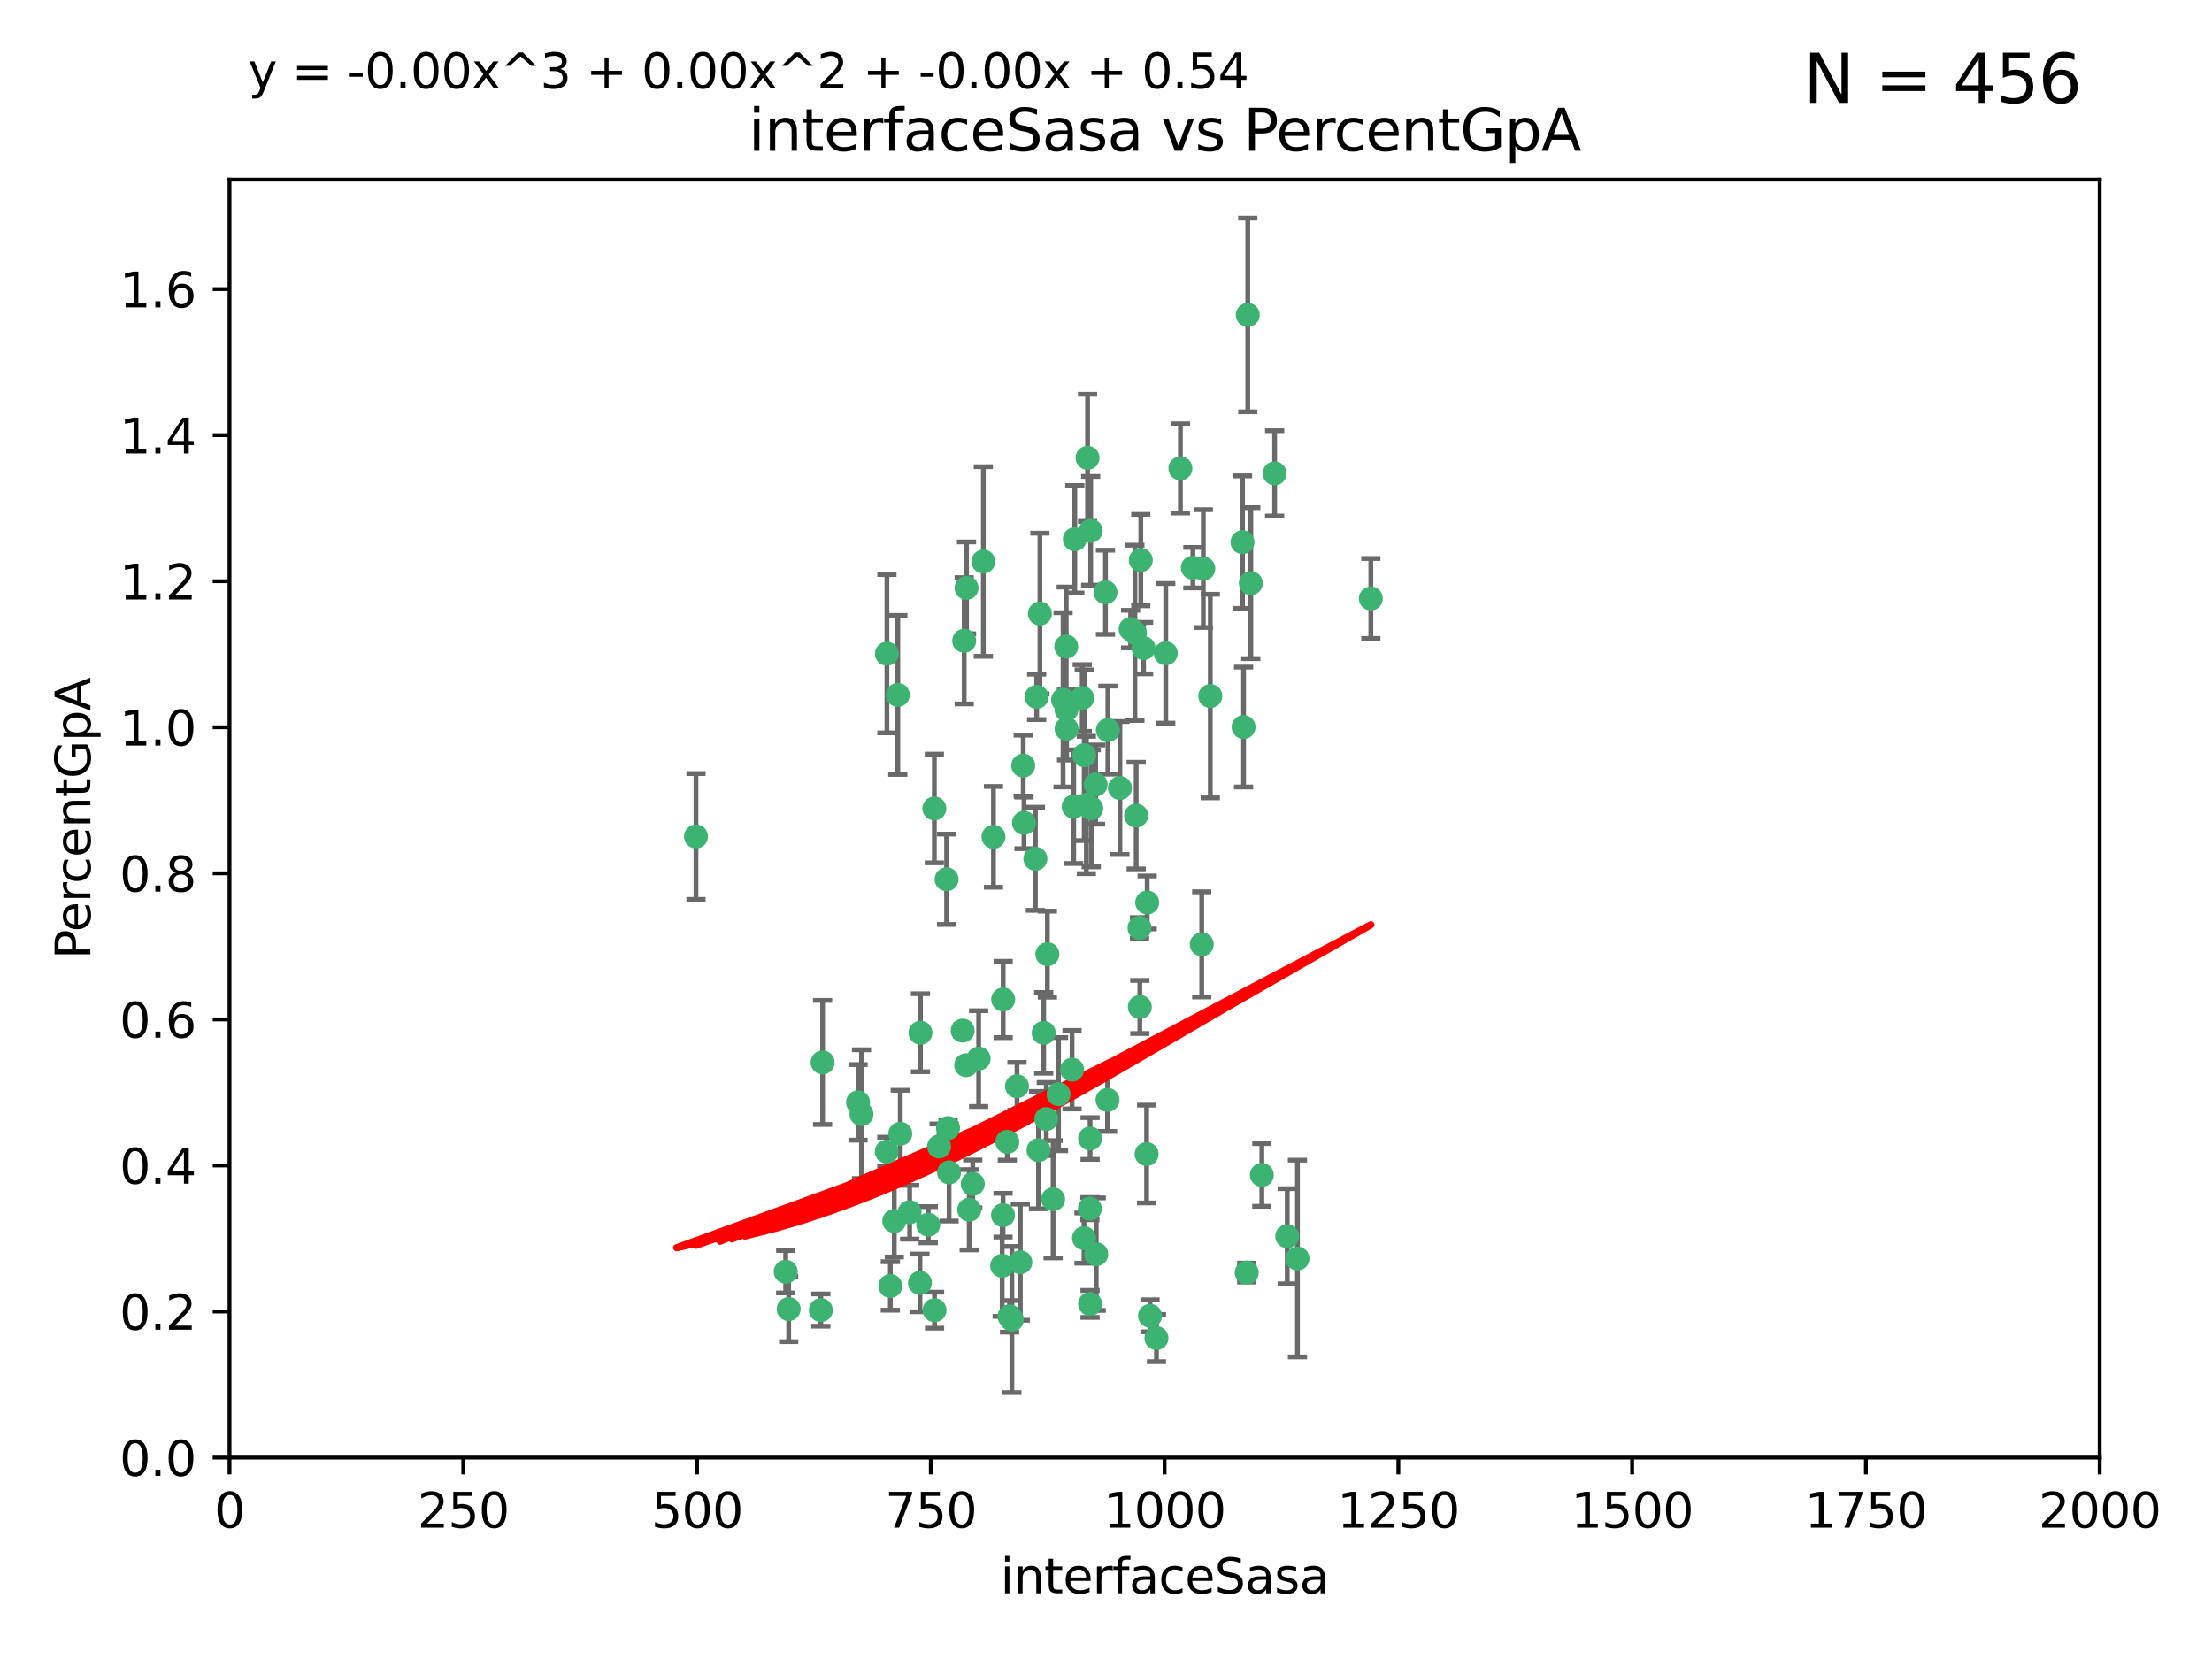 <?xml version="1.0" encoding="utf-8" standalone="no"?>
<!DOCTYPE svg PUBLIC "-//W3C//DTD SVG 1.1//EN"
  "http://www.w3.org/Graphics/SVG/1.1/DTD/svg11.dtd">
<svg xmlns:xlink="http://www.w3.org/1999/xlink" width="460.8pt" height="345.6pt" viewBox="0 0 460.8 345.6" xmlns="http://www.w3.org/2000/svg" version="1.1">
 <defs>
  <style type="text/css">*{stroke-linejoin: round; stroke-linecap: butt}</style>
 </defs>
 <g id="figure_1">
  <g id="patch_1">
   <path d="M 0 345.6 
L 460.8 345.6 
L 460.8 0 
L 0 0 
z
" style="fill: #ffffff"/>
  </g>
  <g id="axes_1">
   <g id="patch_2">
    <path d="M 47.81 303.64 
L 437.4 303.64 
L 437.4 37.411 
L 47.81 37.411 
z
" style="fill: #ffffff"/>
   </g>
   <g id="PathCollection_1">
    <defs>
     <path id="m8eee017340" d="M 0 1.118 
C 0.297 1.118 0.581 1 0.791 0.791 
C 1 0.581 1.118 0.297 1.118 0 
C 1.118 -0.297 1 -0.581 0.791 -0.791 
C 0.581 -1 0.297 -1.118 0 -1.118 
C -0.297 -1.118 -0.581 -1 -0.791 -0.791 
C -1 -0.581 -1.118 -0.297 -1.118 0 
C -1.118 0.297 -1 0.581 -0.791 0.791 
C -0.581 1 -0.297 1.118 0 1.118 
z
" style="stroke: #3cb371"/>
    </defs>
    <g clip-path="url(#pe793a3b3a9)">
     <use xlink:href="#m8eee017340" x="258.839" y="112.935" style="fill: #3cb371; stroke: #3cb371"/>
     <use xlink:href="#m8eee017340" x="235.526" y="131.048" style="fill: #3cb371; stroke: #3cb371"/>
     <use xlink:href="#m8eee017340" x="265.53" y="98.611" style="fill: #3cb371; stroke: #3cb371"/>
     <use xlink:href="#m8eee017340" x="225.86" y="157.33" style="fill: #3cb371; stroke: #3cb371"/>
     <use xlink:href="#m8eee017340" x="259.065" y="151.457" style="fill: #3cb371; stroke: #3cb371"/>
     <use xlink:href="#m8eee017340" x="259.932" y="65.606" style="fill: #3cb371; stroke: #3cb371"/>
     <use xlink:href="#m8eee017340" x="242.845" y="136.097" style="fill: #3cb371; stroke: #3cb371"/>
     <use xlink:href="#m8eee017340" x="216.635" y="127.82" style="fill: #3cb371; stroke: #3cb371"/>
     <use xlink:href="#m8eee017340" x="163.676" y="264.927" style="fill: #3cb371; stroke: #3cb371"/>
     <use xlink:href="#m8eee017340" x="250.675" y="118.446" style="fill: #3cb371; stroke: #3cb371"/>
     <use xlink:href="#m8eee017340" x="233.3" y="164.157" style="fill: #3cb371; stroke: #3cb371"/>
     <use xlink:href="#m8eee017340" x="222.161" y="147.818" style="fill: #3cb371; stroke: #3cb371"/>
     <use xlink:href="#m8eee017340" x="221.458" y="145.786" style="fill: #3cb371; stroke: #3cb371"/>
     <use xlink:href="#m8eee017340" x="238.226" y="135.021" style="fill: #3cb371; stroke: #3cb371"/>
     <use xlink:href="#m8eee017340" x="236.422" y="131.834" style="fill: #3cb371; stroke: #3cb371"/>
     <use xlink:href="#m8eee017340" x="220.511" y="227.931" style="fill: #3cb371; stroke: #3cb371"/>
     <use xlink:href="#m8eee017340" x="226.558" y="95.371" style="fill: #3cb371; stroke: #3cb371"/>
     <use xlink:href="#m8eee017340" x="223.671" y="168.041" style="fill: #3cb371; stroke: #3cb371"/>
     <use xlink:href="#m8eee017340" x="248.492" y="118.255" style="fill: #3cb371; stroke: #3cb371"/>
     <use xlink:href="#m8eee017340" x="223.897" y="112.334" style="fill: #3cb371; stroke: #3cb371"/>
     <use xlink:href="#m8eee017340" x="225.446" y="145.408" style="fill: #3cb371; stroke: #3cb371"/>
     <use xlink:href="#m8eee017340" x="230.29" y="123.385" style="fill: #3cb371; stroke: #3cb371"/>
     <use xlink:href="#m8eee017340" x="200.86" y="133.482" style="fill: #3cb371; stroke: #3cb371"/>
     <use xlink:href="#m8eee017340" x="217.42" y="215.161" style="fill: #3cb371; stroke: #3cb371"/>
     <use xlink:href="#m8eee017340" x="237.649" y="116.673" style="fill: #3cb371; stroke: #3cb371"/>
     <use xlink:href="#m8eee017340" x="218.189" y="198.775" style="fill: #3cb371; stroke: #3cb371"/>
     <use xlink:href="#m8eee017340" x="259.72" y="265.1" style="fill: #3cb371; stroke: #3cb371"/>
     <use xlink:href="#m8eee017340" x="213.316" y="171.42" style="fill: #3cb371; stroke: #3cb371"/>
     <use xlink:href="#m8eee017340" x="262.866" y="244.761" style="fill: #3cb371; stroke: #3cb371"/>
     <use xlink:href="#m8eee017340" x="204.848" y="116.973" style="fill: #3cb371; stroke: #3cb371"/>
     <use xlink:href="#m8eee017340" x="245.901" y="97.572" style="fill: #3cb371; stroke: #3cb371"/>
     <use xlink:href="#m8eee017340" x="285.569" y="124.669" style="fill: #3cb371; stroke: #3cb371"/>
     <use xlink:href="#m8eee017340" x="215.957" y="145.171" style="fill: #3cb371; stroke: #3cb371"/>
     <use xlink:href="#m8eee017340" x="194.641" y="168.419" style="fill: #3cb371; stroke: #3cb371"/>
     <use xlink:href="#m8eee017340" x="191.75" y="215.139" style="fill: #3cb371; stroke: #3cb371"/>
     <use xlink:href="#m8eee017340" x="184.761" y="136.178" style="fill: #3cb371; stroke: #3cb371"/>
     <use xlink:href="#m8eee017340" x="219.383" y="249.82" style="fill: #3cb371; stroke: #3cb371"/>
     <use xlink:href="#m8eee017340" x="200.541" y="214.695" style="fill: #3cb371; stroke: #3cb371"/>
     <use xlink:href="#m8eee017340" x="217.96" y="233.109" style="fill: #3cb371; stroke: #3cb371"/>
     <use xlink:href="#m8eee017340" x="228.364" y="261.264" style="fill: #3cb371; stroke: #3cb371"/>
     <use xlink:href="#m8eee017340" x="213.156" y="159.488" style="fill: #3cb371; stroke: #3cb371"/>
     <use xlink:href="#m8eee017340" x="222.113" y="134.689" style="fill: #3cb371; stroke: #3cb371"/>
     <use xlink:href="#m8eee017340" x="215.692" y="178.897" style="fill: #3cb371; stroke: #3cb371"/>
     <use xlink:href="#m8eee017340" x="194.683" y="272.937" style="fill: #3cb371; stroke: #3cb371"/>
     <use xlink:href="#m8eee017340" x="268.16" y="257.532" style="fill: #3cb371; stroke: #3cb371"/>
     <use xlink:href="#m8eee017340" x="228.237" y="163.438" style="fill: #3cb371; stroke: #3cb371"/>
     <use xlink:href="#m8eee017340" x="222.194" y="151.836" style="fill: #3cb371; stroke: #3cb371"/>
     <use xlink:href="#m8eee017340" x="225.816" y="257.919" style="fill: #3cb371; stroke: #3cb371"/>
     <use xlink:href="#m8eee017340" x="212.558" y="262.94" style="fill: #3cb371; stroke: #3cb371"/>
     <use xlink:href="#m8eee017340" x="202.643" y="246.63" style="fill: #3cb371; stroke: #3cb371"/>
     <use xlink:href="#m8eee017340" x="185.474" y="267.891" style="fill: #3cb371; stroke: #3cb371"/>
     <use xlink:href="#m8eee017340" x="237.381" y="193.29" style="fill: #3cb371; stroke: #3cb371"/>
     <use xlink:href="#m8eee017340" x="197.192" y="183.167" style="fill: #3cb371; stroke: #3cb371"/>
     <use xlink:href="#m8eee017340" x="227.088" y="237.168" style="fill: #3cb371; stroke: #3cb371"/>
     <use xlink:href="#m8eee017340" x="208.978" y="208.206" style="fill: #3cb371; stroke: #3cb371"/>
     <use xlink:href="#m8eee017340" x="239.57" y="274.113" style="fill: #3cb371; stroke: #3cb371"/>
     <use xlink:href="#m8eee017340" x="227.208" y="110.571" style="fill: #3cb371; stroke: #3cb371"/>
     <use xlink:href="#m8eee017340" x="260.569" y="121.476" style="fill: #3cb371; stroke: #3cb371"/>
     <use xlink:href="#m8eee017340" x="227.082" y="271.637" style="fill: #3cb371; stroke: #3cb371"/>
     <use xlink:href="#m8eee017340" x="191.645" y="267.252" style="fill: #3cb371; stroke: #3cb371"/>
     <use xlink:href="#m8eee017340" x="230.787" y="152.103" style="fill: #3cb371; stroke: #3cb371"/>
     <use xlink:href="#m8eee017340" x="210.3" y="274.227" style="fill: #3cb371; stroke: #3cb371"/>
     <use xlink:href="#m8eee017340" x="178.747" y="229.642" style="fill: #3cb371; stroke: #3cb371"/>
     <use xlink:href="#m8eee017340" x="236.683" y="169.899" style="fill: #3cb371; stroke: #3cb371"/>
     <use xlink:href="#m8eee017340" x="193.369" y="255.133" style="fill: #3cb371; stroke: #3cb371"/>
     <use xlink:href="#m8eee017340" x="206.956" y="174.332" style="fill: #3cb371; stroke: #3cb371"/>
     <use xlink:href="#m8eee017340" x="209.844" y="237.872" style="fill: #3cb371; stroke: #3cb371"/>
     <use xlink:href="#m8eee017340" x="270.285" y="262.172" style="fill: #3cb371; stroke: #3cb371"/>
     <use xlink:href="#m8eee017340" x="237.447" y="209.769" style="fill: #3cb371; stroke: #3cb371"/>
     <use xlink:href="#m8eee017340" x="230.717" y="229.129" style="fill: #3cb371; stroke: #3cb371"/>
     <use xlink:href="#m8eee017340" x="240.91" y="278.753" style="fill: #3cb371; stroke: #3cb371"/>
     <use xlink:href="#m8eee017340" x="223.328" y="222.836" style="fill: #3cb371; stroke: #3cb371"/>
     <use xlink:href="#m8eee017340" x="211.857" y="226.286" style="fill: #3cb371; stroke: #3cb371"/>
     <use xlink:href="#m8eee017340" x="203.87" y="220.522" style="fill: #3cb371; stroke: #3cb371"/>
     <use xlink:href="#m8eee017340" x="227.327" y="168.396" style="fill: #3cb371; stroke: #3cb371"/>
     <use xlink:href="#m8eee017340" x="238.859" y="240.41" style="fill: #3cb371; stroke: #3cb371"/>
     <use xlink:href="#m8eee017340" x="186.294" y="254.364" style="fill: #3cb371; stroke: #3cb371"/>
     <use xlink:href="#m8eee017340" x="250.342" y="196.734" style="fill: #3cb371; stroke: #3cb371"/>
     <use xlink:href="#m8eee017340" x="184.737" y="239.892" style="fill: #3cb371; stroke: #3cb371"/>
     <use xlink:href="#m8eee017340" x="208.95" y="253.14" style="fill: #3cb371; stroke: #3cb371"/>
     <use xlink:href="#m8eee017340" x="238.978" y="188.002" style="fill: #3cb371; stroke: #3cb371"/>
     <use xlink:href="#m8eee017340" x="210.795" y="274.884" style="fill: #3cb371; stroke: #3cb371"/>
     <use xlink:href="#m8eee017340" x="179.464" y="232.101" style="fill: #3cb371; stroke: #3cb371"/>
     <use xlink:href="#m8eee017340" x="164.297" y="272.711" style="fill: #3cb371; stroke: #3cb371"/>
     <use xlink:href="#m8eee017340" x="201.271" y="221.902" style="fill: #3cb371; stroke: #3cb371"/>
     <use xlink:href="#m8eee017340" x="195.626" y="238.823" style="fill: #3cb371; stroke: #3cb371"/>
     <use xlink:href="#m8eee017340" x="226.307" y="167.688" style="fill: #3cb371; stroke: #3cb371"/>
     <use xlink:href="#m8eee017340" x="201.345" y="122.465" style="fill: #3cb371; stroke: #3cb371"/>
     <use xlink:href="#m8eee017340" x="187.034" y="144.762" style="fill: #3cb371; stroke: #3cb371"/>
     <use xlink:href="#m8eee017340" x="216.341" y="239.593" style="fill: #3cb371; stroke: #3cb371"/>
     <use xlink:href="#m8eee017340" x="252.125" y="145.004" style="fill: #3cb371; stroke: #3cb371"/>
     <use xlink:href="#m8eee017340" x="208.769" y="263.681" style="fill: #3cb371; stroke: #3cb371"/>
     <use xlink:href="#m8eee017340" x="201.905" y="252.015" style="fill: #3cb371; stroke: #3cb371"/>
     <use xlink:href="#m8eee017340" x="189.5" y="252.529" style="fill: #3cb371; stroke: #3cb371"/>
     <use xlink:href="#m8eee017340" x="227.039" y="251.785" style="fill: #3cb371; stroke: #3cb371"/>
     <use xlink:href="#m8eee017340" x="187.542" y="236.188" style="fill: #3cb371; stroke: #3cb371"/>
     <use xlink:href="#m8eee017340" x="197.709" y="244.226" style="fill: #3cb371; stroke: #3cb371"/>
     <use xlink:href="#m8eee017340" x="171" y="272.918" style="fill: #3cb371; stroke: #3cb371"/>
     <use xlink:href="#m8eee017340" x="197.496" y="235.004" style="fill: #3cb371; stroke: #3cb371"/>
     <use xlink:href="#m8eee017340" x="144.987" y="174.257" style="fill: #3cb371; stroke: #3cb371"/>
     <use xlink:href="#m8eee017340" x="171.365" y="221.323" style="fill: #3cb371; stroke: #3cb371"/>
    </g>
   </g>
   <g id="matplotlib.axis_1">
    <g id="xtick_1">
     <g id="line2d_1">
      <defs>
       <path id="m49c2b2329e" d="M 0 0 
L 0 3.5 
" style="stroke: #000000; stroke-width: 0.8"/>
      </defs>
      <g>
       <use xlink:href="#m49c2b2329e" x="47.81" y="303.64" style="stroke: #000000; stroke-width: 0.8"/>
      </g>
     </g>
     <g id="text_1">
      <!-- 0 -->
      <g transform="translate(44.629 318.238)scale(0.1 -0.1)">
       <defs>
        <path id="DejaVuSans-30" d="M 2034 4250 
Q 1547 4250 1301 3770 
Q 1056 3291 1056 2328 
Q 1056 1369 1301 889 
Q 1547 409 2034 409 
Q 2525 409 2770 889 
Q 3016 1369 3016 2328 
Q 3016 3291 2770 3770 
Q 2525 4250 2034 4250 
z
M 2034 4750 
Q 2819 4750 3233 4129 
Q 3647 3509 3647 2328 
Q 3647 1150 3233 529 
Q 2819 -91 2034 -91 
Q 1250 -91 836 529 
Q 422 1150 422 2328 
Q 422 3509 836 4129 
Q 1250 4750 2034 4750 
z
" transform="scale(0.016)"/>
       </defs>
       <use xlink:href="#DejaVuSans-30"/>
      </g>
     </g>
    </g>
    <g id="xtick_2">
     <g id="line2d_2">
      <g>
       <use xlink:href="#m49c2b2329e" x="96.509" y="303.64" style="stroke: #000000; stroke-width: 0.8"/>
      </g>
     </g>
     <g id="text_2">
      <!-- 250 -->
      <g transform="translate(86.965 318.238)scale(0.1 -0.1)">
       <defs>
        <path id="DejaVuSans-32" d="M 1228 531 
L 3431 531 
L 3431 0 
L 469 0 
L 469 531 
Q 828 903 1448 1529 
Q 2069 2156 2228 2338 
Q 2531 2678 2651 2914 
Q 2772 3150 2772 3378 
Q 2772 3750 2511 3984 
Q 2250 4219 1831 4219 
Q 1534 4219 1204 4116 
Q 875 4013 500 3803 
L 500 4441 
Q 881 4594 1212 4672 
Q 1544 4750 1819 4750 
Q 2544 4750 2975 4387 
Q 3406 4025 3406 3419 
Q 3406 3131 3298 2873 
Q 3191 2616 2906 2266 
Q 2828 2175 2409 1742 
Q 1991 1309 1228 531 
z
" transform="scale(0.016)"/>
        <path id="DejaVuSans-35" d="M 691 4666 
L 3169 4666 
L 3169 4134 
L 1269 4134 
L 1269 2991 
Q 1406 3038 1543 3061 
Q 1681 3084 1819 3084 
Q 2600 3084 3056 2656 
Q 3513 2228 3513 1497 
Q 3513 744 3044 326 
Q 2575 -91 1722 -91 
Q 1428 -91 1123 -41 
Q 819 9 494 109 
L 494 744 
Q 775 591 1075 516 
Q 1375 441 1709 441 
Q 2250 441 2565 725 
Q 2881 1009 2881 1497 
Q 2881 1984 2565 2268 
Q 2250 2553 1709 2553 
Q 1456 2553 1204 2497 
Q 953 2441 691 2322 
L 691 4666 
z
" transform="scale(0.016)"/>
       </defs>
       <use xlink:href="#DejaVuSans-32"/>
       <use xlink:href="#DejaVuSans-35" x="63.623"/>
       <use xlink:href="#DejaVuSans-30" x="127.246"/>
      </g>
     </g>
    </g>
    <g id="xtick_3">
     <g id="line2d_3">
      <g>
       <use xlink:href="#m49c2b2329e" x="145.208" y="303.64" style="stroke: #000000; stroke-width: 0.8"/>
      </g>
     </g>
     <g id="text_3">
      <!-- 500 -->
      <g transform="translate(135.664 318.238)scale(0.1 -0.1)">
       <use xlink:href="#DejaVuSans-35"/>
       <use xlink:href="#DejaVuSans-30" x="63.623"/>
       <use xlink:href="#DejaVuSans-30" x="127.246"/>
      </g>
     </g>
    </g>
    <g id="xtick_4">
     <g id="line2d_4">
      <g>
       <use xlink:href="#m49c2b2329e" x="193.906" y="303.64" style="stroke: #000000; stroke-width: 0.8"/>
      </g>
     </g>
     <g id="text_4">
      <!-- 750 -->
      <g transform="translate(184.363 318.238)scale(0.1 -0.1)">
       <defs>
        <path id="DejaVuSans-37" d="M 525 4666 
L 3525 4666 
L 3525 4397 
L 1831 0 
L 1172 0 
L 2766 4134 
L 525 4134 
L 525 4666 
z
" transform="scale(0.016)"/>
       </defs>
       <use xlink:href="#DejaVuSans-37"/>
       <use xlink:href="#DejaVuSans-35" x="63.623"/>
       <use xlink:href="#DejaVuSans-30" x="127.246"/>
      </g>
     </g>
    </g>
    <g id="xtick_5">
     <g id="line2d_5">
      <g>
       <use xlink:href="#m49c2b2329e" x="242.605" y="303.64" style="stroke: #000000; stroke-width: 0.8"/>
      </g>
     </g>
     <g id="text_5">
      <!-- 1000 -->
      <g transform="translate(229.88 318.238)scale(0.1 -0.1)">
       <defs>
        <path id="DejaVuSans-31" d="M 794 531 
L 1825 531 
L 1825 4091 
L 703 3866 
L 703 4441 
L 1819 4666 
L 2450 4666 
L 2450 531 
L 3481 531 
L 3481 0 
L 794 0 
L 794 531 
z
" transform="scale(0.016)"/>
       </defs>
       <use xlink:href="#DejaVuSans-31"/>
       <use xlink:href="#DejaVuSans-30" x="63.623"/>
       <use xlink:href="#DejaVuSans-30" x="127.246"/>
       <use xlink:href="#DejaVuSans-30" x="190.869"/>
      </g>
     </g>
    </g>
    <g id="xtick_6">
     <g id="line2d_6">
      <g>
       <use xlink:href="#m49c2b2329e" x="291.304" y="303.64" style="stroke: #000000; stroke-width: 0.8"/>
      </g>
     </g>
     <g id="text_6">
      <!-- 1250 -->
      <g transform="translate(278.579 318.238)scale(0.1 -0.1)">
       <use xlink:href="#DejaVuSans-31"/>
       <use xlink:href="#DejaVuSans-32" x="63.623"/>
       <use xlink:href="#DejaVuSans-35" x="127.246"/>
       <use xlink:href="#DejaVuSans-30" x="190.869"/>
      </g>
     </g>
    </g>
    <g id="xtick_7">
     <g id="line2d_7">
      <g>
       <use xlink:href="#m49c2b2329e" x="340.002" y="303.64" style="stroke: #000000; stroke-width: 0.8"/>
      </g>
     </g>
     <g id="text_7">
      <!-- 1500 -->
      <g transform="translate(327.277 318.238)scale(0.1 -0.1)">
       <use xlink:href="#DejaVuSans-31"/>
       <use xlink:href="#DejaVuSans-35" x="63.623"/>
       <use xlink:href="#DejaVuSans-30" x="127.246"/>
       <use xlink:href="#DejaVuSans-30" x="190.869"/>
      </g>
     </g>
    </g>
    <g id="xtick_8">
     <g id="line2d_8">
      <g>
       <use xlink:href="#m49c2b2329e" x="388.701" y="303.64" style="stroke: #000000; stroke-width: 0.8"/>
      </g>
     </g>
     <g id="text_8">
      <!-- 1750 -->
      <g transform="translate(375.976 318.238)scale(0.1 -0.1)">
       <use xlink:href="#DejaVuSans-31"/>
       <use xlink:href="#DejaVuSans-37" x="63.623"/>
       <use xlink:href="#DejaVuSans-35" x="127.246"/>
       <use xlink:href="#DejaVuSans-30" x="190.869"/>
      </g>
     </g>
    </g>
    <g id="xtick_9">
     <g id="line2d_9">
      <g>
       <use xlink:href="#m49c2b2329e" x="437.4" y="303.64" style="stroke: #000000; stroke-width: 0.8"/>
      </g>
     </g>
     <g id="text_9">
      <!-- 2000 -->
      <g transform="translate(424.675 318.238)scale(0.1 -0.1)">
       <use xlink:href="#DejaVuSans-32"/>
       <use xlink:href="#DejaVuSans-30" x="63.623"/>
       <use xlink:href="#DejaVuSans-30" x="127.246"/>
       <use xlink:href="#DejaVuSans-30" x="190.869"/>
      </g>
     </g>
    </g>
    <g id="text_10">
     <!-- interfaceSasa -->
     <g transform="translate(208.398 331.917)scale(0.1 -0.1)">
      <defs>
       <path id="DejaVuSans-69" d="M 603 3500 
L 1178 3500 
L 1178 0 
L 603 0 
L 603 3500 
z
M 603 4863 
L 1178 4863 
L 1178 4134 
L 603 4134 
L 603 4863 
z
" transform="scale(0.016)"/>
       <path id="DejaVuSans-6e" d="M 3513 2113 
L 3513 0 
L 2938 0 
L 2938 2094 
Q 2938 2591 2744 2837 
Q 2550 3084 2163 3084 
Q 1697 3084 1428 2787 
Q 1159 2491 1159 1978 
L 1159 0 
L 581 0 
L 581 3500 
L 1159 3500 
L 1159 2956 
Q 1366 3272 1645 3428 
Q 1925 3584 2291 3584 
Q 2894 3584 3203 3211 
Q 3513 2838 3513 2113 
z
" transform="scale(0.016)"/>
       <path id="DejaVuSans-74" d="M 1172 4494 
L 1172 3500 
L 2356 3500 
L 2356 3053 
L 1172 3053 
L 1172 1153 
Q 1172 725 1289 603 
Q 1406 481 1766 481 
L 2356 481 
L 2356 0 
L 1766 0 
Q 1100 0 847 248 
Q 594 497 594 1153 
L 594 3053 
L 172 3053 
L 172 3500 
L 594 3500 
L 594 4494 
L 1172 4494 
z
" transform="scale(0.016)"/>
       <path id="DejaVuSans-65" d="M 3597 1894 
L 3597 1613 
L 953 1613 
Q 991 1019 1311 708 
Q 1631 397 2203 397 
Q 2534 397 2845 478 
Q 3156 559 3463 722 
L 3463 178 
Q 3153 47 2828 -22 
Q 2503 -91 2169 -91 
Q 1331 -91 842 396 
Q 353 884 353 1716 
Q 353 2575 817 3079 
Q 1281 3584 2069 3584 
Q 2775 3584 3186 3129 
Q 3597 2675 3597 1894 
z
M 3022 2063 
Q 3016 2534 2758 2815 
Q 2500 3097 2075 3097 
Q 1594 3097 1305 2825 
Q 1016 2553 972 2059 
L 3022 2063 
z
" transform="scale(0.016)"/>
       <path id="DejaVuSans-72" d="M 2631 2963 
Q 2534 3019 2420 3045 
Q 2306 3072 2169 3072 
Q 1681 3072 1420 2755 
Q 1159 2438 1159 1844 
L 1159 0 
L 581 0 
L 581 3500 
L 1159 3500 
L 1159 2956 
Q 1341 3275 1631 3429 
Q 1922 3584 2338 3584 
Q 2397 3584 2469 3576 
Q 2541 3569 2628 3553 
L 2631 2963 
z
" transform="scale(0.016)"/>
       <path id="DejaVuSans-66" d="M 2375 4863 
L 2375 4384 
L 1825 4384 
Q 1516 4384 1395 4259 
Q 1275 4134 1275 3809 
L 1275 3500 
L 2222 3500 
L 2222 3053 
L 1275 3053 
L 1275 0 
L 697 0 
L 697 3053 
L 147 3053 
L 147 3500 
L 697 3500 
L 697 3744 
Q 697 4328 969 4595 
Q 1241 4863 1831 4863 
L 2375 4863 
z
" transform="scale(0.016)"/>
       <path id="DejaVuSans-61" d="M 2194 1759 
Q 1497 1759 1228 1600 
Q 959 1441 959 1056 
Q 959 750 1161 570 
Q 1363 391 1709 391 
Q 2188 391 2477 730 
Q 2766 1069 2766 1631 
L 2766 1759 
L 2194 1759 
z
M 3341 1997 
L 3341 0 
L 2766 0 
L 2766 531 
Q 2569 213 2275 61 
Q 1981 -91 1556 -91 
Q 1019 -91 701 211 
Q 384 513 384 1019 
Q 384 1609 779 1909 
Q 1175 2209 1959 2209 
L 2766 2209 
L 2766 2266 
Q 2766 2663 2505 2880 
Q 2244 3097 1772 3097 
Q 1472 3097 1187 3025 
Q 903 2953 641 2809 
L 641 3341 
Q 956 3463 1253 3523 
Q 1550 3584 1831 3584 
Q 2591 3584 2966 3190 
Q 3341 2797 3341 1997 
z
" transform="scale(0.016)"/>
       <path id="DejaVuSans-63" d="M 3122 3366 
L 3122 2828 
Q 2878 2963 2633 3030 
Q 2388 3097 2138 3097 
Q 1578 3097 1268 2742 
Q 959 2388 959 1747 
Q 959 1106 1268 751 
Q 1578 397 2138 397 
Q 2388 397 2633 464 
Q 2878 531 3122 666 
L 3122 134 
Q 2881 22 2623 -34 
Q 2366 -91 2075 -91 
Q 1284 -91 818 406 
Q 353 903 353 1747 
Q 353 2603 823 3093 
Q 1294 3584 2113 3584 
Q 2378 3584 2631 3529 
Q 2884 3475 3122 3366 
z
" transform="scale(0.016)"/>
       <path id="DejaVuSans-53" d="M 3425 4513 
L 3425 3897 
Q 3066 4069 2747 4153 
Q 2428 4238 2131 4238 
Q 1616 4238 1336 4038 
Q 1056 3838 1056 3469 
Q 1056 3159 1242 3001 
Q 1428 2844 1947 2747 
L 2328 2669 
Q 3034 2534 3370 2195 
Q 3706 1856 3706 1288 
Q 3706 609 3251 259 
Q 2797 -91 1919 -91 
Q 1588 -91 1214 -16 
Q 841 59 441 206 
L 441 856 
Q 825 641 1194 531 
Q 1563 422 1919 422 
Q 2459 422 2753 634 
Q 3047 847 3047 1241 
Q 3047 1584 2836 1778 
Q 2625 1972 2144 2069 
L 1759 2144 
Q 1053 2284 737 2584 
Q 422 2884 422 3419 
Q 422 4038 858 4394 
Q 1294 4750 2059 4750 
Q 2388 4750 2728 4690 
Q 3069 4631 3425 4513 
z
" transform="scale(0.016)"/>
       <path id="DejaVuSans-73" d="M 2834 3397 
L 2834 2853 
Q 2591 2978 2328 3040 
Q 2066 3103 1784 3103 
Q 1356 3103 1142 2972 
Q 928 2841 928 2578 
Q 928 2378 1081 2264 
Q 1234 2150 1697 2047 
L 1894 2003 
Q 2506 1872 2764 1633 
Q 3022 1394 3022 966 
Q 3022 478 2636 193 
Q 2250 -91 1575 -91 
Q 1294 -91 989 -36 
Q 684 19 347 128 
L 347 722 
Q 666 556 975 473 
Q 1284 391 1588 391 
Q 1994 391 2212 530 
Q 2431 669 2431 922 
Q 2431 1156 2273 1281 
Q 2116 1406 1581 1522 
L 1381 1569 
Q 847 1681 609 1914 
Q 372 2147 372 2553 
Q 372 3047 722 3315 
Q 1072 3584 1716 3584 
Q 2034 3584 2315 3537 
Q 2597 3491 2834 3397 
z
" transform="scale(0.016)"/>
      </defs>
      <use xlink:href="#DejaVuSans-69"/>
      <use xlink:href="#DejaVuSans-6e" x="27.783"/>
      <use xlink:href="#DejaVuSans-74" x="91.162"/>
      <use xlink:href="#DejaVuSans-65" x="130.371"/>
      <use xlink:href="#DejaVuSans-72" x="191.895"/>
      <use xlink:href="#DejaVuSans-66" x="233.008"/>
      <use xlink:href="#DejaVuSans-61" x="268.213"/>
      <use xlink:href="#DejaVuSans-63" x="329.492"/>
      <use xlink:href="#DejaVuSans-65" x="384.473"/>
      <use xlink:href="#DejaVuSans-53" x="445.996"/>
      <use xlink:href="#DejaVuSans-61" x="509.473"/>
      <use xlink:href="#DejaVuSans-73" x="570.752"/>
      <use xlink:href="#DejaVuSans-61" x="622.852"/>
     </g>
    </g>
   </g>
   <g id="matplotlib.axis_2">
    <g id="ytick_1">
     <g id="line2d_10">
      <defs>
       <path id="m00f1c5a8b4" d="M 0 0 
L -3.5 0 
" style="stroke: #000000; stroke-width: 0.8"/>
      </defs>
      <g>
       <use xlink:href="#m00f1c5a8b4" x="47.81" y="303.64" style="stroke: #000000; stroke-width: 0.8"/>
      </g>
     </g>
     <g id="text_11">
      <!-- 0.0 -->
      <g transform="translate(24.907 307.439)scale(0.1 -0.1)">
       <defs>
        <path id="DejaVuSans-2e" d="M 684 794 
L 1344 794 
L 1344 0 
L 684 0 
L 684 794 
z
" transform="scale(0.016)"/>
       </defs>
       <use xlink:href="#DejaVuSans-30"/>
       <use xlink:href="#DejaVuSans-2e" x="63.623"/>
       <use xlink:href="#DejaVuSans-30" x="95.41"/>
      </g>
     </g>
    </g>
    <g id="ytick_2">
     <g id="line2d_11">
      <g>
       <use xlink:href="#m00f1c5a8b4" x="47.81" y="273.214" style="stroke: #000000; stroke-width: 0.8"/>
      </g>
     </g>
     <g id="text_12">
      <!-- 0.2 -->
      <g transform="translate(24.907 277.013)scale(0.1 -0.1)">
       <use xlink:href="#DejaVuSans-30"/>
       <use xlink:href="#DejaVuSans-2e" x="63.623"/>
       <use xlink:href="#DejaVuSans-32" x="95.41"/>
      </g>
     </g>
    </g>
    <g id="ytick_3">
     <g id="line2d_12">
      <g>
       <use xlink:href="#m00f1c5a8b4" x="47.81" y="242.788" style="stroke: #000000; stroke-width: 0.8"/>
      </g>
     </g>
     <g id="text_13">
      <!-- 0.4 -->
      <g transform="translate(24.907 246.587)scale(0.1 -0.1)">
       <defs>
        <path id="DejaVuSans-34" d="M 2419 4116 
L 825 1625 
L 2419 1625 
L 2419 4116 
z
M 2253 4666 
L 3047 4666 
L 3047 1625 
L 3713 1625 
L 3713 1100 
L 3047 1100 
L 3047 0 
L 2419 0 
L 2419 1100 
L 313 1100 
L 313 1709 
L 2253 4666 
z
" transform="scale(0.016)"/>
       </defs>
       <use xlink:href="#DejaVuSans-30"/>
       <use xlink:href="#DejaVuSans-2e" x="63.623"/>
       <use xlink:href="#DejaVuSans-34" x="95.41"/>
      </g>
     </g>
    </g>
    <g id="ytick_4">
     <g id="line2d_13">
      <g>
       <use xlink:href="#m00f1c5a8b4" x="47.81" y="212.362" style="stroke: #000000; stroke-width: 0.8"/>
      </g>
     </g>
     <g id="text_14">
      <!-- 0.6 -->
      <g transform="translate(24.907 216.161)scale(0.1 -0.1)">
       <defs>
        <path id="DejaVuSans-36" d="M 2113 2584 
Q 1688 2584 1439 2293 
Q 1191 2003 1191 1497 
Q 1191 994 1439 701 
Q 1688 409 2113 409 
Q 2538 409 2786 701 
Q 3034 994 3034 1497 
Q 3034 2003 2786 2293 
Q 2538 2584 2113 2584 
z
M 3366 4563 
L 3366 3988 
Q 3128 4100 2886 4159 
Q 2644 4219 2406 4219 
Q 1781 4219 1451 3797 
Q 1122 3375 1075 2522 
Q 1259 2794 1537 2939 
Q 1816 3084 2150 3084 
Q 2853 3084 3261 2657 
Q 3669 2231 3669 1497 
Q 3669 778 3244 343 
Q 2819 -91 2113 -91 
Q 1303 -91 875 529 
Q 447 1150 447 2328 
Q 447 3434 972 4092 
Q 1497 4750 2381 4750 
Q 2619 4750 2861 4703 
Q 3103 4656 3366 4563 
z
" transform="scale(0.016)"/>
       </defs>
       <use xlink:href="#DejaVuSans-30"/>
       <use xlink:href="#DejaVuSans-2e" x="63.623"/>
       <use xlink:href="#DejaVuSans-36" x="95.41"/>
      </g>
     </g>
    </g>
    <g id="ytick_5">
     <g id="line2d_14">
      <g>
       <use xlink:href="#m00f1c5a8b4" x="47.81" y="181.935" style="stroke: #000000; stroke-width: 0.8"/>
      </g>
     </g>
     <g id="text_15">
      <!-- 0.8 -->
      <g transform="translate(24.907 185.735)scale(0.1 -0.1)">
       <defs>
        <path id="DejaVuSans-38" d="M 2034 2216 
Q 1584 2216 1326 1975 
Q 1069 1734 1069 1313 
Q 1069 891 1326 650 
Q 1584 409 2034 409 
Q 2484 409 2743 651 
Q 3003 894 3003 1313 
Q 3003 1734 2745 1975 
Q 2488 2216 2034 2216 
z
M 1403 2484 
Q 997 2584 770 2862 
Q 544 3141 544 3541 
Q 544 4100 942 4425 
Q 1341 4750 2034 4750 
Q 2731 4750 3128 4425 
Q 3525 4100 3525 3541 
Q 3525 3141 3298 2862 
Q 3072 2584 2669 2484 
Q 3125 2378 3379 2068 
Q 3634 1759 3634 1313 
Q 3634 634 3220 271 
Q 2806 -91 2034 -91 
Q 1263 -91 848 271 
Q 434 634 434 1313 
Q 434 1759 690 2068 
Q 947 2378 1403 2484 
z
M 1172 3481 
Q 1172 3119 1398 2916 
Q 1625 2713 2034 2713 
Q 2441 2713 2670 2916 
Q 2900 3119 2900 3481 
Q 2900 3844 2670 4047 
Q 2441 4250 2034 4250 
Q 1625 4250 1398 4047 
Q 1172 3844 1172 3481 
z
" transform="scale(0.016)"/>
       </defs>
       <use xlink:href="#DejaVuSans-30"/>
       <use xlink:href="#DejaVuSans-2e" x="63.623"/>
       <use xlink:href="#DejaVuSans-38" x="95.41"/>
      </g>
     </g>
    </g>
    <g id="ytick_6">
     <g id="line2d_15">
      <g>
       <use xlink:href="#m00f1c5a8b4" x="47.81" y="151.509" style="stroke: #000000; stroke-width: 0.8"/>
      </g>
     </g>
     <g id="text_16">
      <!-- 1.0 -->
      <g transform="translate(24.907 155.308)scale(0.1 -0.1)">
       <use xlink:href="#DejaVuSans-31"/>
       <use xlink:href="#DejaVuSans-2e" x="63.623"/>
       <use xlink:href="#DejaVuSans-30" x="95.41"/>
      </g>
     </g>
    </g>
    <g id="ytick_7">
     <g id="line2d_16">
      <g>
       <use xlink:href="#m00f1c5a8b4" x="47.81" y="121.083" style="stroke: #000000; stroke-width: 0.8"/>
      </g>
     </g>
     <g id="text_17">
      <!-- 1.2 -->
      <g transform="translate(24.907 124.882)scale(0.1 -0.1)">
       <use xlink:href="#DejaVuSans-31"/>
       <use xlink:href="#DejaVuSans-2e" x="63.623"/>
       <use xlink:href="#DejaVuSans-32" x="95.41"/>
      </g>
     </g>
    </g>
    <g id="ytick_8">
     <g id="line2d_17">
      <g>
       <use xlink:href="#m00f1c5a8b4" x="47.81" y="90.657" style="stroke: #000000; stroke-width: 0.8"/>
      </g>
     </g>
     <g id="text_18">
      <!-- 1.4 -->
      <g transform="translate(24.907 94.456)scale(0.1 -0.1)">
       <use xlink:href="#DejaVuSans-31"/>
       <use xlink:href="#DejaVuSans-2e" x="63.623"/>
       <use xlink:href="#DejaVuSans-34" x="95.41"/>
      </g>
     </g>
    </g>
    <g id="ytick_9">
     <g id="line2d_18">
      <g>
       <use xlink:href="#m00f1c5a8b4" x="47.81" y="60.231" style="stroke: #000000; stroke-width: 0.8"/>
      </g>
     </g>
     <g id="text_19">
      <!-- 1.6 -->
      <g transform="translate(24.907 64.03)scale(0.1 -0.1)">
       <use xlink:href="#DejaVuSans-31"/>
       <use xlink:href="#DejaVuSans-2e" x="63.623"/>
       <use xlink:href="#DejaVuSans-36" x="95.41"/>
      </g>
     </g>
    </g>
    <g id="text_20">
     <!-- PercentGpA -->
     <g transform="translate(18.827 199.802)rotate(-90)scale(0.1 -0.1)">
      <defs>
       <path id="DejaVuSans-50" d="M 1259 4147 
L 1259 2394 
L 2053 2394 
Q 2494 2394 2734 2622 
Q 2975 2850 2975 3272 
Q 2975 3691 2734 3919 
Q 2494 4147 2053 4147 
L 1259 4147 
z
M 628 4666 
L 2053 4666 
Q 2838 4666 3239 4311 
Q 3641 3956 3641 3272 
Q 3641 2581 3239 2228 
Q 2838 1875 2053 1875 
L 1259 1875 
L 1259 0 
L 628 0 
L 628 4666 
z
" transform="scale(0.016)"/>
       <path id="DejaVuSans-47" d="M 3809 666 
L 3809 1919 
L 2778 1919 
L 2778 2438 
L 4434 2438 
L 4434 434 
Q 4069 175 3628 42 
Q 3188 -91 2688 -91 
Q 1594 -91 976 548 
Q 359 1188 359 2328 
Q 359 3472 976 4111 
Q 1594 4750 2688 4750 
Q 3144 4750 3555 4637 
Q 3966 4525 4313 4306 
L 4313 3634 
Q 3963 3931 3569 4081 
Q 3175 4231 2741 4231 
Q 1884 4231 1454 3753 
Q 1025 3275 1025 2328 
Q 1025 1384 1454 906 
Q 1884 428 2741 428 
Q 3075 428 3337 486 
Q 3600 544 3809 666 
z
" transform="scale(0.016)"/>
       <path id="DejaVuSans-70" d="M 1159 525 
L 1159 -1331 
L 581 -1331 
L 581 3500 
L 1159 3500 
L 1159 2969 
Q 1341 3281 1617 3432 
Q 1894 3584 2278 3584 
Q 2916 3584 3314 3078 
Q 3713 2572 3713 1747 
Q 3713 922 3314 415 
Q 2916 -91 2278 -91 
Q 1894 -91 1617 61 
Q 1341 213 1159 525 
z
M 3116 1747 
Q 3116 2381 2855 2742 
Q 2594 3103 2138 3103 
Q 1681 3103 1420 2742 
Q 1159 2381 1159 1747 
Q 1159 1113 1420 752 
Q 1681 391 2138 391 
Q 2594 391 2855 752 
Q 3116 1113 3116 1747 
z
" transform="scale(0.016)"/>
       <path id="DejaVuSans-41" d="M 2188 4044 
L 1331 1722 
L 3047 1722 
L 2188 4044 
z
M 1831 4666 
L 2547 4666 
L 4325 0 
L 3669 0 
L 3244 1197 
L 1141 1197 
L 716 0 
L 50 0 
L 1831 4666 
z
" transform="scale(0.016)"/>
      </defs>
      <use xlink:href="#DejaVuSans-50"/>
      <use xlink:href="#DejaVuSans-65" x="56.678"/>
      <use xlink:href="#DejaVuSans-72" x="118.201"/>
      <use xlink:href="#DejaVuSans-63" x="157.064"/>
      <use xlink:href="#DejaVuSans-65" x="212.045"/>
      <use xlink:href="#DejaVuSans-6e" x="273.568"/>
      <use xlink:href="#DejaVuSans-74" x="336.947"/>
      <use xlink:href="#DejaVuSans-47" x="376.156"/>
      <use xlink:href="#DejaVuSans-70" x="453.646"/>
      <use xlink:href="#DejaVuSans-41" x="517.123"/>
     </g>
    </g>
   </g>
   <g id="LineCollection_1">
    <path d="M 258.839 126.742 
L 258.839 99.128 
" clip-path="url(#pe793a3b3a9)" style="fill: none; stroke: #696969"/>
    <path d="M 235.526 134.958 
L 235.526 127.138 
" clip-path="url(#pe793a3b3a9)" style="fill: none; stroke: #696969"/>
    <path d="M 265.53 107.5 
L 265.53 89.723 
" clip-path="url(#pe793a3b3a9)" style="fill: none; stroke: #696969"/>
    <path d="M 225.86 175.107 
L 225.86 139.552 
" clip-path="url(#pe793a3b3a9)" style="fill: none; stroke: #696969"/>
    <path d="M 259.065 163.945 
L 259.065 138.968 
" clip-path="url(#pe793a3b3a9)" style="fill: none; stroke: #696969"/>
    <path d="M 259.932 85.777 
L 259.932 45.434 
" clip-path="url(#pe793a3b3a9)" style="fill: none; stroke: #696969"/>
    <path d="M 242.845 150.645 
L 242.845 121.55 
" clip-path="url(#pe793a3b3a9)" style="fill: none; stroke: #696969"/>
    <path d="M 216.635 144.568 
L 216.635 111.073 
" clip-path="url(#pe793a3b3a9)" style="fill: none; stroke: #696969"/>
    <path d="M 163.676 269.346 
L 163.676 260.509 
" clip-path="url(#pe793a3b3a9)" style="fill: none; stroke: #696969"/>
    <path d="M 250.675 130.722 
L 250.675 106.17 
" clip-path="url(#pe793a3b3a9)" style="fill: none; stroke: #696969"/>
    <path d="M 233.3 178.007 
L 233.3 150.307 
" clip-path="url(#pe793a3b3a9)" style="fill: none; stroke: #696969"/>
    <path d="M 222.161 151.909 
L 222.161 143.727 
" clip-path="url(#pe793a3b3a9)" style="fill: none; stroke: #696969"/>
    <path d="M 221.458 163.937 
L 221.458 127.634 
" clip-path="url(#pe793a3b3a9)" style="fill: none; stroke: #696969"/>
    <path d="M 238.226 140.382 
L 238.226 129.659 
" clip-path="url(#pe793a3b3a9)" style="fill: none; stroke: #696969"/>
    <path d="M 236.422 150.092 
L 236.422 113.575 
" clip-path="url(#pe793a3b3a9)" style="fill: none; stroke: #696969"/>
    <path d="M 220.511 239.722 
L 220.511 216.139 
" clip-path="url(#pe793a3b3a9)" style="fill: none; stroke: #696969"/>
    <path d="M 226.558 108.615 
L 226.558 82.127 
" clip-path="url(#pe793a3b3a9)" style="fill: none; stroke: #696969"/>
    <path d="M 223.671 179.882 
L 223.671 156.201 
" clip-path="url(#pe793a3b3a9)" style="fill: none; stroke: #696969"/>
    <path d="M 248.492 122.472 
L 248.492 114.039 
" clip-path="url(#pe793a3b3a9)" style="fill: none; stroke: #696969"/>
    <path d="M 223.897 123.529 
L 223.897 101.139 
" clip-path="url(#pe793a3b3a9)" style="fill: none; stroke: #696969"/>
    <path d="M 225.446 152.361 
L 225.446 138.456 
" clip-path="url(#pe793a3b3a9)" style="fill: none; stroke: #696969"/>
    <path d="M 230.29 132.151 
L 230.29 114.62 
" clip-path="url(#pe793a3b3a9)" style="fill: none; stroke: #696969"/>
    <path d="M 200.86 146.637 
L 200.86 120.327 
" clip-path="url(#pe793a3b3a9)" style="fill: none; stroke: #696969"/>
    <path d="M 217.42 223.572 
L 217.42 206.751 
" clip-path="url(#pe793a3b3a9)" style="fill: none; stroke: #696969"/>
    <path d="M 237.649 126.191 
L 237.649 107.154 
" clip-path="url(#pe793a3b3a9)" style="fill: none; stroke: #696969"/>
    <path d="M 218.189 207.738 
L 218.189 189.813 
" clip-path="url(#pe793a3b3a9)" style="fill: none; stroke: #696969"/>
    <path d="M 259.72 267.073 
L 259.72 263.128 
" clip-path="url(#pe793a3b3a9)" style="fill: none; stroke: #696969"/>
    <path d="M 213.316 176.791 
L 213.316 166.049 
" clip-path="url(#pe793a3b3a9)" style="fill: none; stroke: #696969"/>
    <path d="M 262.866 251.297 
L 262.866 238.225 
" clip-path="url(#pe793a3b3a9)" style="fill: none; stroke: #696969"/>
    <path d="M 204.848 136.73 
L 204.848 97.216 
" clip-path="url(#pe793a3b3a9)" style="fill: none; stroke: #696969"/>
    <path d="M 245.901 106.878 
L 245.901 88.267 
" clip-path="url(#pe793a3b3a9)" style="fill: none; stroke: #696969"/>
    <path d="M 285.569 132.997 
L 285.569 116.341 
" clip-path="url(#pe793a3b3a9)" style="fill: none; stroke: #696969"/>
    <path d="M 215.957 149.901 
L 215.957 140.441 
" clip-path="url(#pe793a3b3a9)" style="fill: none; stroke: #696969"/>
    <path d="M 194.641 179.743 
L 194.641 157.094 
" clip-path="url(#pe793a3b3a9)" style="fill: none; stroke: #696969"/>
    <path d="M 191.75 223.268 
L 191.75 207.01 
" clip-path="url(#pe793a3b3a9)" style="fill: none; stroke: #696969"/>
    <path d="M 184.761 152.672 
L 184.761 119.684 
" clip-path="url(#pe793a3b3a9)" style="fill: none; stroke: #696969"/>
    <path d="M 219.383 262.044 
L 219.383 237.595 
" clip-path="url(#pe793a3b3a9)" style="fill: none; stroke: #696969"/>
    <path d="M 200.541 215.868 
L 200.541 213.522 
" clip-path="url(#pe793a3b3a9)" style="fill: none; stroke: #696969"/>
    <path d="M 217.96 240.71 
L 217.96 225.508 
" clip-path="url(#pe793a3b3a9)" style="fill: none; stroke: #696969"/>
    <path d="M 228.364 272.983 
L 228.364 249.544 
" clip-path="url(#pe793a3b3a9)" style="fill: none; stroke: #696969"/>
    <path d="M 213.156 165.831 
L 213.156 153.145 
" clip-path="url(#pe793a3b3a9)" style="fill: none; stroke: #696969"/>
    <path d="M 222.113 147.086 
L 222.113 122.292 
" clip-path="url(#pe793a3b3a9)" style="fill: none; stroke: #696969"/>
    <path d="M 215.692 189.642 
L 215.692 168.152 
" clip-path="url(#pe793a3b3a9)" style="fill: none; stroke: #696969"/>
    <path d="M 194.683 276.685 
L 194.683 269.189 
" clip-path="url(#pe793a3b3a9)" style="fill: none; stroke: #696969"/>
    <path d="M 268.16 267.446 
L 268.16 247.618 
" clip-path="url(#pe793a3b3a9)" style="fill: none; stroke: #696969"/>
    <path d="M 228.237 171.687 
L 228.237 155.189 
" clip-path="url(#pe793a3b3a9)" style="fill: none; stroke: #696969"/>
    <path d="M 222.194 158.321 
L 222.194 145.352 
" clip-path="url(#pe793a3b3a9)" style="fill: none; stroke: #696969"/>
    <path d="M 225.816 263.155 
L 225.816 252.684 
" clip-path="url(#pe793a3b3a9)" style="fill: none; stroke: #696969"/>
    <path d="M 212.558 275.039 
L 212.558 250.841 
" clip-path="url(#pe793a3b3a9)" style="fill: none; stroke: #696969"/>
    <path d="M 202.643 251.607 
L 202.643 241.653 
" clip-path="url(#pe793a3b3a9)" style="fill: none; stroke: #696969"/>
    <path d="M 185.474 272.942 
L 185.474 262.839 
" clip-path="url(#pe793a3b3a9)" style="fill: none; stroke: #696969"/>
    <path d="M 237.381 195.434 
L 237.381 191.146 
" clip-path="url(#pe793a3b3a9)" style="fill: none; stroke: #696969"/>
    <path d="M 197.192 192.579 
L 197.192 173.755 
" clip-path="url(#pe793a3b3a9)" style="fill: none; stroke: #696969"/>
    <path d="M 227.088 241.512 
L 227.088 232.824 
" clip-path="url(#pe793a3b3a9)" style="fill: none; stroke: #696969"/>
    <path d="M 208.978 216.157 
L 208.978 200.256 
" clip-path="url(#pe793a3b3a9)" style="fill: none; stroke: #696969"/>
    <path d="M 239.57 277.453 
L 239.57 270.772 
" clip-path="url(#pe793a3b3a9)" style="fill: none; stroke: #696969"/>
    <path d="M 227.208 121.897 
L 227.208 99.245 
" clip-path="url(#pe793a3b3a9)" style="fill: none; stroke: #696969"/>
    <path d="M 260.569 137.206 
L 260.569 105.745 
" clip-path="url(#pe793a3b3a9)" style="fill: none; stroke: #696969"/>
    <path d="M 227.082 274.448 
L 227.082 268.825 
" clip-path="url(#pe793a3b3a9)" style="fill: none; stroke: #696969"/>
    <path d="M 191.645 273.263 
L 191.645 261.242 
" clip-path="url(#pe793a3b3a9)" style="fill: none; stroke: #696969"/>
    <path d="M 230.787 161.277 
L 230.787 142.929 
" clip-path="url(#pe793a3b3a9)" style="fill: none; stroke: #696969"/>
    <path d="M 210.3 277.522 
L 210.3 270.932 
" clip-path="url(#pe793a3b3a9)" style="fill: none; stroke: #696969"/>
    <path d="M 178.747 237.513 
L 178.747 221.772 
" clip-path="url(#pe793a3b3a9)" style="fill: none; stroke: #696969"/>
    <path d="M 236.683 181.006 
L 236.683 158.792 
" clip-path="url(#pe793a3b3a9)" style="fill: none; stroke: #696969"/>
    <path d="M 193.369 258.904 
L 193.369 251.363 
" clip-path="url(#pe793a3b3a9)" style="fill: none; stroke: #696969"/>
    <path d="M 206.956 184.828 
L 206.956 163.836 
" clip-path="url(#pe793a3b3a9)" style="fill: none; stroke: #696969"/>
    <path d="M 209.844 241.67 
L 209.844 234.074 
" clip-path="url(#pe793a3b3a9)" style="fill: none; stroke: #696969"/>
    <path d="M 270.285 282.671 
L 270.285 241.673 
" clip-path="url(#pe793a3b3a9)" style="fill: none; stroke: #696969"/>
    <path d="M 237.447 215.299 
L 237.447 204.239 
" clip-path="url(#pe793a3b3a9)" style="fill: none; stroke: #696969"/>
    <path d="M 230.717 235.696 
L 230.717 222.562 
" clip-path="url(#pe793a3b3a9)" style="fill: none; stroke: #696969"/>
    <path d="M 240.91 283.668 
L 240.91 273.838 
" clip-path="url(#pe793a3b3a9)" style="fill: none; stroke: #696969"/>
    <path d="M 223.328 231.016 
L 223.328 214.656 
" clip-path="url(#pe793a3b3a9)" style="fill: none; stroke: #696969"/>
    <path d="M 211.857 231.261 
L 211.857 221.311 
" clip-path="url(#pe793a3b3a9)" style="fill: none; stroke: #696969"/>
    <path d="M 203.87 230.498 
L 203.87 210.546 
" clip-path="url(#pe793a3b3a9)" style="fill: none; stroke: #696969"/>
    <path d="M 227.327 180.585 
L 227.327 156.208 
" clip-path="url(#pe793a3b3a9)" style="fill: none; stroke: #696969"/>
    <path d="M 238.859 250.599 
L 238.859 230.22 
" clip-path="url(#pe793a3b3a9)" style="fill: none; stroke: #696969"/>
    <path d="M 186.294 261.855 
L 186.294 246.872 
" clip-path="url(#pe793a3b3a9)" style="fill: none; stroke: #696969"/>
    <path d="M 250.342 207.684 
L 250.342 185.784 
" clip-path="url(#pe793a3b3a9)" style="fill: none; stroke: #696969"/>
    <path d="M 184.737 242.892 
L 184.737 236.893 
" clip-path="url(#pe793a3b3a9)" style="fill: none; stroke: #696969"/>
    <path d="M 208.95 257.694 
L 208.95 248.585 
" clip-path="url(#pe793a3b3a9)" style="fill: none; stroke: #696969"/>
    <path d="M 238.978 193.517 
L 238.978 182.486 
" clip-path="url(#pe793a3b3a9)" style="fill: none; stroke: #696969"/>
    <path d="M 210.795 290.105 
L 210.795 259.662 
" clip-path="url(#pe793a3b3a9)" style="fill: none; stroke: #696969"/>
    <path d="M 179.464 245.512 
L 179.464 218.691 
" clip-path="url(#pe793a3b3a9)" style="fill: none; stroke: #696969"/>
    <path d="M 164.297 279.499 
L 164.297 265.924 
" clip-path="url(#pe793a3b3a9)" style="fill: none; stroke: #696969"/>
    <path d="M 201.271 222.878 
L 201.271 220.926 
" clip-path="url(#pe793a3b3a9)" style="fill: none; stroke: #696969"/>
    <path d="M 195.626 243.518 
L 195.626 234.129 
" clip-path="url(#pe793a3b3a9)" style="fill: none; stroke: #696969"/>
    <path d="M 226.307 181.997 
L 226.307 153.38 
" clip-path="url(#pe793a3b3a9)" style="fill: none; stroke: #696969"/>
    <path d="M 201.345 132.034 
L 201.345 112.895 
" clip-path="url(#pe793a3b3a9)" style="fill: none; stroke: #696969"/>
    <path d="M 187.034 161.315 
L 187.034 128.209 
" clip-path="url(#pe793a3b3a9)" style="fill: none; stroke: #696969"/>
    <path d="M 216.341 251.811 
L 216.341 227.375 
" clip-path="url(#pe793a3b3a9)" style="fill: none; stroke: #696969"/>
    <path d="M 252.125 166.212 
L 252.125 123.796 
" clip-path="url(#pe793a3b3a9)" style="fill: none; stroke: #696969"/>
    <path d="M 208.769 274.232 
L 208.769 253.131 
" clip-path="url(#pe793a3b3a9)" style="fill: none; stroke: #696969"/>
    <path d="M 201.905 260.378 
L 201.905 243.652 
" clip-path="url(#pe793a3b3a9)" style="fill: none; stroke: #696969"/>
    <path d="M 189.5 258.132 
L 189.5 246.926 
" clip-path="url(#pe793a3b3a9)" style="fill: none; stroke: #696969"/>
    <path d="M 227.039 254.097 
L 227.039 249.473 
" clip-path="url(#pe793a3b3a9)" style="fill: none; stroke: #696969"/>
    <path d="M 187.542 245.248 
L 187.542 227.128 
" clip-path="url(#pe793a3b3a9)" style="fill: none; stroke: #696969"/>
    <path d="M 197.709 254.372 
L 197.709 234.08 
" clip-path="url(#pe793a3b3a9)" style="fill: none; stroke: #696969"/>
    <path d="M 171 276.28 
L 171 269.557 
" clip-path="url(#pe793a3b3a9)" style="fill: none; stroke: #696969"/>
    <path d="M 197.496 236.618 
L 197.496 233.391 
" clip-path="url(#pe793a3b3a9)" style="fill: none; stroke: #696969"/>
    <path d="M 144.987 187.369 
L 144.987 161.144 
" clip-path="url(#pe793a3b3a9)" style="fill: none; stroke: #696969"/>
    <path d="M 171.365 234.245 
L 171.365 208.402 
" clip-path="url(#pe793a3b3a9)" style="fill: none; stroke: #696969"/>
   </g>
   <g id="line2d_19">
    <defs>
     <path id="m0439c21f06" d="M 2 0 
L -2 -0 
" style="stroke: #696969"/>
    </defs>
    <g clip-path="url(#pe793a3b3a9)">
     <use xlink:href="#m0439c21f06" x="258.839" y="126.742" style="fill: #696969; stroke: #696969"/>
     <use xlink:href="#m0439c21f06" x="235.526" y="134.958" style="fill: #696969; stroke: #696969"/>
     <use xlink:href="#m0439c21f06" x="265.53" y="107.5" style="fill: #696969; stroke: #696969"/>
     <use xlink:href="#m0439c21f06" x="225.86" y="175.107" style="fill: #696969; stroke: #696969"/>
     <use xlink:href="#m0439c21f06" x="259.065" y="163.945" style="fill: #696969; stroke: #696969"/>
     <use xlink:href="#m0439c21f06" x="259.932" y="85.777" style="fill: #696969; stroke: #696969"/>
     <use xlink:href="#m0439c21f06" x="242.845" y="150.645" style="fill: #696969; stroke: #696969"/>
     <use xlink:href="#m0439c21f06" x="216.635" y="144.568" style="fill: #696969; stroke: #696969"/>
     <use xlink:href="#m0439c21f06" x="163.676" y="269.346" style="fill: #696969; stroke: #696969"/>
     <use xlink:href="#m0439c21f06" x="250.675" y="130.722" style="fill: #696969; stroke: #696969"/>
     <use xlink:href="#m0439c21f06" x="233.3" y="178.007" style="fill: #696969; stroke: #696969"/>
     <use xlink:href="#m0439c21f06" x="222.161" y="151.909" style="fill: #696969; stroke: #696969"/>
     <use xlink:href="#m0439c21f06" x="221.458" y="163.937" style="fill: #696969; stroke: #696969"/>
     <use xlink:href="#m0439c21f06" x="238.226" y="140.382" style="fill: #696969; stroke: #696969"/>
     <use xlink:href="#m0439c21f06" x="236.422" y="150.092" style="fill: #696969; stroke: #696969"/>
     <use xlink:href="#m0439c21f06" x="220.511" y="239.722" style="fill: #696969; stroke: #696969"/>
     <use xlink:href="#m0439c21f06" x="226.558" y="108.615" style="fill: #696969; stroke: #696969"/>
     <use xlink:href="#m0439c21f06" x="223.671" y="179.882" style="fill: #696969; stroke: #696969"/>
     <use xlink:href="#m0439c21f06" x="248.492" y="122.472" style="fill: #696969; stroke: #696969"/>
     <use xlink:href="#m0439c21f06" x="223.897" y="123.529" style="fill: #696969; stroke: #696969"/>
     <use xlink:href="#m0439c21f06" x="225.446" y="152.361" style="fill: #696969; stroke: #696969"/>
     <use xlink:href="#m0439c21f06" x="230.29" y="132.151" style="fill: #696969; stroke: #696969"/>
     <use xlink:href="#m0439c21f06" x="200.86" y="146.637" style="fill: #696969; stroke: #696969"/>
     <use xlink:href="#m0439c21f06" x="217.42" y="223.572" style="fill: #696969; stroke: #696969"/>
     <use xlink:href="#m0439c21f06" x="237.649" y="126.191" style="fill: #696969; stroke: #696969"/>
     <use xlink:href="#m0439c21f06" x="218.189" y="207.738" style="fill: #696969; stroke: #696969"/>
     <use xlink:href="#m0439c21f06" x="259.72" y="267.073" style="fill: #696969; stroke: #696969"/>
     <use xlink:href="#m0439c21f06" x="213.316" y="176.791" style="fill: #696969; stroke: #696969"/>
     <use xlink:href="#m0439c21f06" x="262.866" y="251.297" style="fill: #696969; stroke: #696969"/>
     <use xlink:href="#m0439c21f06" x="204.848" y="136.73" style="fill: #696969; stroke: #696969"/>
     <use xlink:href="#m0439c21f06" x="245.901" y="106.878" style="fill: #696969; stroke: #696969"/>
     <use xlink:href="#m0439c21f06" x="285.569" y="132.997" style="fill: #696969; stroke: #696969"/>
     <use xlink:href="#m0439c21f06" x="215.957" y="149.901" style="fill: #696969; stroke: #696969"/>
     <use xlink:href="#m0439c21f06" x="194.641" y="179.743" style="fill: #696969; stroke: #696969"/>
     <use xlink:href="#m0439c21f06" x="191.75" y="223.268" style="fill: #696969; stroke: #696969"/>
     <use xlink:href="#m0439c21f06" x="184.761" y="152.672" style="fill: #696969; stroke: #696969"/>
     <use xlink:href="#m0439c21f06" x="219.383" y="262.044" style="fill: #696969; stroke: #696969"/>
     <use xlink:href="#m0439c21f06" x="200.541" y="215.868" style="fill: #696969; stroke: #696969"/>
     <use xlink:href="#m0439c21f06" x="217.96" y="240.71" style="fill: #696969; stroke: #696969"/>
     <use xlink:href="#m0439c21f06" x="228.364" y="272.983" style="fill: #696969; stroke: #696969"/>
     <use xlink:href="#m0439c21f06" x="213.156" y="165.831" style="fill: #696969; stroke: #696969"/>
     <use xlink:href="#m0439c21f06" x="222.113" y="147.086" style="fill: #696969; stroke: #696969"/>
     <use xlink:href="#m0439c21f06" x="215.692" y="189.642" style="fill: #696969; stroke: #696969"/>
     <use xlink:href="#m0439c21f06" x="194.683" y="276.685" style="fill: #696969; stroke: #696969"/>
     <use xlink:href="#m0439c21f06" x="268.16" y="267.446" style="fill: #696969; stroke: #696969"/>
     <use xlink:href="#m0439c21f06" x="228.237" y="171.687" style="fill: #696969; stroke: #696969"/>
     <use xlink:href="#m0439c21f06" x="222.194" y="158.321" style="fill: #696969; stroke: #696969"/>
     <use xlink:href="#m0439c21f06" x="225.816" y="263.155" style="fill: #696969; stroke: #696969"/>
     <use xlink:href="#m0439c21f06" x="212.558" y="275.039" style="fill: #696969; stroke: #696969"/>
     <use xlink:href="#m0439c21f06" x="202.643" y="251.607" style="fill: #696969; stroke: #696969"/>
     <use xlink:href="#m0439c21f06" x="185.474" y="272.942" style="fill: #696969; stroke: #696969"/>
     <use xlink:href="#m0439c21f06" x="237.381" y="195.434" style="fill: #696969; stroke: #696969"/>
     <use xlink:href="#m0439c21f06" x="197.192" y="192.579" style="fill: #696969; stroke: #696969"/>
     <use xlink:href="#m0439c21f06" x="227.088" y="241.512" style="fill: #696969; stroke: #696969"/>
     <use xlink:href="#m0439c21f06" x="208.978" y="216.157" style="fill: #696969; stroke: #696969"/>
     <use xlink:href="#m0439c21f06" x="239.57" y="277.453" style="fill: #696969; stroke: #696969"/>
     <use xlink:href="#m0439c21f06" x="227.208" y="121.897" style="fill: #696969; stroke: #696969"/>
     <use xlink:href="#m0439c21f06" x="260.569" y="137.206" style="fill: #696969; stroke: #696969"/>
     <use xlink:href="#m0439c21f06" x="227.082" y="274.448" style="fill: #696969; stroke: #696969"/>
     <use xlink:href="#m0439c21f06" x="191.645" y="273.263" style="fill: #696969; stroke: #696969"/>
     <use xlink:href="#m0439c21f06" x="230.787" y="161.277" style="fill: #696969; stroke: #696969"/>
     <use xlink:href="#m0439c21f06" x="210.3" y="277.522" style="fill: #696969; stroke: #696969"/>
     <use xlink:href="#m0439c21f06" x="178.747" y="237.513" style="fill: #696969; stroke: #696969"/>
     <use xlink:href="#m0439c21f06" x="236.683" y="181.006" style="fill: #696969; stroke: #696969"/>
     <use xlink:href="#m0439c21f06" x="193.369" y="258.904" style="fill: #696969; stroke: #696969"/>
     <use xlink:href="#m0439c21f06" x="206.956" y="184.828" style="fill: #696969; stroke: #696969"/>
     <use xlink:href="#m0439c21f06" x="209.844" y="241.67" style="fill: #696969; stroke: #696969"/>
     <use xlink:href="#m0439c21f06" x="270.285" y="282.671" style="fill: #696969; stroke: #696969"/>
     <use xlink:href="#m0439c21f06" x="237.447" y="215.299" style="fill: #696969; stroke: #696969"/>
     <use xlink:href="#m0439c21f06" x="230.717" y="235.696" style="fill: #696969; stroke: #696969"/>
     <use xlink:href="#m0439c21f06" x="240.91" y="283.668" style="fill: #696969; stroke: #696969"/>
     <use xlink:href="#m0439c21f06" x="223.328" y="231.016" style="fill: #696969; stroke: #696969"/>
     <use xlink:href="#m0439c21f06" x="211.857" y="231.261" style="fill: #696969; stroke: #696969"/>
     <use xlink:href="#m0439c21f06" x="203.87" y="230.498" style="fill: #696969; stroke: #696969"/>
     <use xlink:href="#m0439c21f06" x="227.327" y="180.585" style="fill: #696969; stroke: #696969"/>
     <use xlink:href="#m0439c21f06" x="238.859" y="250.599" style="fill: #696969; stroke: #696969"/>
     <use xlink:href="#m0439c21f06" x="186.294" y="261.855" style="fill: #696969; stroke: #696969"/>
     <use xlink:href="#m0439c21f06" x="250.342" y="207.684" style="fill: #696969; stroke: #696969"/>
     <use xlink:href="#m0439c21f06" x="184.737" y="242.892" style="fill: #696969; stroke: #696969"/>
     <use xlink:href="#m0439c21f06" x="208.95" y="257.694" style="fill: #696969; stroke: #696969"/>
     <use xlink:href="#m0439c21f06" x="238.978" y="193.517" style="fill: #696969; stroke: #696969"/>
     <use xlink:href="#m0439c21f06" x="210.795" y="290.105" style="fill: #696969; stroke: #696969"/>
     <use xlink:href="#m0439c21f06" x="179.464" y="245.512" style="fill: #696969; stroke: #696969"/>
     <use xlink:href="#m0439c21f06" x="164.297" y="279.499" style="fill: #696969; stroke: #696969"/>
     <use xlink:href="#m0439c21f06" x="201.271" y="222.878" style="fill: #696969; stroke: #696969"/>
     <use xlink:href="#m0439c21f06" x="195.626" y="243.518" style="fill: #696969; stroke: #696969"/>
     <use xlink:href="#m0439c21f06" x="226.307" y="181.997" style="fill: #696969; stroke: #696969"/>
     <use xlink:href="#m0439c21f06" x="201.345" y="132.034" style="fill: #696969; stroke: #696969"/>
     <use xlink:href="#m0439c21f06" x="187.034" y="161.315" style="fill: #696969; stroke: #696969"/>
     <use xlink:href="#m0439c21f06" x="216.341" y="251.811" style="fill: #696969; stroke: #696969"/>
     <use xlink:href="#m0439c21f06" x="252.125" y="166.212" style="fill: #696969; stroke: #696969"/>
     <use xlink:href="#m0439c21f06" x="208.769" y="274.232" style="fill: #696969; stroke: #696969"/>
     <use xlink:href="#m0439c21f06" x="201.905" y="260.378" style="fill: #696969; stroke: #696969"/>
     <use xlink:href="#m0439c21f06" x="189.5" y="258.132" style="fill: #696969; stroke: #696969"/>
     <use xlink:href="#m0439c21f06" x="227.039" y="254.097" style="fill: #696969; stroke: #696969"/>
     <use xlink:href="#m0439c21f06" x="187.542" y="245.248" style="fill: #696969; stroke: #696969"/>
     <use xlink:href="#m0439c21f06" x="197.709" y="254.372" style="fill: #696969; stroke: #696969"/>
     <use xlink:href="#m0439c21f06" x="171" y="276.28" style="fill: #696969; stroke: #696969"/>
     <use xlink:href="#m0439c21f06" x="197.496" y="236.618" style="fill: #696969; stroke: #696969"/>
     <use xlink:href="#m0439c21f06" x="144.987" y="187.369" style="fill: #696969; stroke: #696969"/>
     <use xlink:href="#m0439c21f06" x="171.365" y="234.245" style="fill: #696969; stroke: #696969"/>
    </g>
   </g>
   <g id="line2d_20">
    <g clip-path="url(#pe793a3b3a9)">
     <use xlink:href="#m0439c21f06" x="258.839" y="99.128" style="fill: #696969; stroke: #696969"/>
     <use xlink:href="#m0439c21f06" x="235.526" y="127.138" style="fill: #696969; stroke: #696969"/>
     <use xlink:href="#m0439c21f06" x="265.53" y="89.723" style="fill: #696969; stroke: #696969"/>
     <use xlink:href="#m0439c21f06" x="225.86" y="139.552" style="fill: #696969; stroke: #696969"/>
     <use xlink:href="#m0439c21f06" x="259.065" y="138.968" style="fill: #696969; stroke: #696969"/>
     <use xlink:href="#m0439c21f06" x="259.932" y="45.434" style="fill: #696969; stroke: #696969"/>
     <use xlink:href="#m0439c21f06" x="242.845" y="121.55" style="fill: #696969; stroke: #696969"/>
     <use xlink:href="#m0439c21f06" x="216.635" y="111.073" style="fill: #696969; stroke: #696969"/>
     <use xlink:href="#m0439c21f06" x="163.676" y="260.509" style="fill: #696969; stroke: #696969"/>
     <use xlink:href="#m0439c21f06" x="250.675" y="106.17" style="fill: #696969; stroke: #696969"/>
     <use xlink:href="#m0439c21f06" x="233.3" y="150.307" style="fill: #696969; stroke: #696969"/>
     <use xlink:href="#m0439c21f06" x="222.161" y="143.727" style="fill: #696969; stroke: #696969"/>
     <use xlink:href="#m0439c21f06" x="221.458" y="127.634" style="fill: #696969; stroke: #696969"/>
     <use xlink:href="#m0439c21f06" x="238.226" y="129.659" style="fill: #696969; stroke: #696969"/>
     <use xlink:href="#m0439c21f06" x="236.422" y="113.575" style="fill: #696969; stroke: #696969"/>
     <use xlink:href="#m0439c21f06" x="220.511" y="216.139" style="fill: #696969; stroke: #696969"/>
     <use xlink:href="#m0439c21f06" x="226.558" y="82.127" style="fill: #696969; stroke: #696969"/>
     <use xlink:href="#m0439c21f06" x="223.671" y="156.201" style="fill: #696969; stroke: #696969"/>
     <use xlink:href="#m0439c21f06" x="248.492" y="114.039" style="fill: #696969; stroke: #696969"/>
     <use xlink:href="#m0439c21f06" x="223.897" y="101.139" style="fill: #696969; stroke: #696969"/>
     <use xlink:href="#m0439c21f06" x="225.446" y="138.456" style="fill: #696969; stroke: #696969"/>
     <use xlink:href="#m0439c21f06" x="230.29" y="114.62" style="fill: #696969; stroke: #696969"/>
     <use xlink:href="#m0439c21f06" x="200.86" y="120.327" style="fill: #696969; stroke: #696969"/>
     <use xlink:href="#m0439c21f06" x="217.42" y="206.751" style="fill: #696969; stroke: #696969"/>
     <use xlink:href="#m0439c21f06" x="237.649" y="107.154" style="fill: #696969; stroke: #696969"/>
     <use xlink:href="#m0439c21f06" x="218.189" y="189.813" style="fill: #696969; stroke: #696969"/>
     <use xlink:href="#m0439c21f06" x="259.72" y="263.128" style="fill: #696969; stroke: #696969"/>
     <use xlink:href="#m0439c21f06" x="213.316" y="166.049" style="fill: #696969; stroke: #696969"/>
     <use xlink:href="#m0439c21f06" x="262.866" y="238.225" style="fill: #696969; stroke: #696969"/>
     <use xlink:href="#m0439c21f06" x="204.848" y="97.216" style="fill: #696969; stroke: #696969"/>
     <use xlink:href="#m0439c21f06" x="245.901" y="88.267" style="fill: #696969; stroke: #696969"/>
     <use xlink:href="#m0439c21f06" x="285.569" y="116.341" style="fill: #696969; stroke: #696969"/>
     <use xlink:href="#m0439c21f06" x="215.957" y="140.441" style="fill: #696969; stroke: #696969"/>
     <use xlink:href="#m0439c21f06" x="194.641" y="157.094" style="fill: #696969; stroke: #696969"/>
     <use xlink:href="#m0439c21f06" x="191.75" y="207.01" style="fill: #696969; stroke: #696969"/>
     <use xlink:href="#m0439c21f06" x="184.761" y="119.684" style="fill: #696969; stroke: #696969"/>
     <use xlink:href="#m0439c21f06" x="219.383" y="237.595" style="fill: #696969; stroke: #696969"/>
     <use xlink:href="#m0439c21f06" x="200.541" y="213.522" style="fill: #696969; stroke: #696969"/>
     <use xlink:href="#m0439c21f06" x="217.96" y="225.508" style="fill: #696969; stroke: #696969"/>
     <use xlink:href="#m0439c21f06" x="228.364" y="249.544" style="fill: #696969; stroke: #696969"/>
     <use xlink:href="#m0439c21f06" x="213.156" y="153.145" style="fill: #696969; stroke: #696969"/>
     <use xlink:href="#m0439c21f06" x="222.113" y="122.292" style="fill: #696969; stroke: #696969"/>
     <use xlink:href="#m0439c21f06" x="215.692" y="168.152" style="fill: #696969; stroke: #696969"/>
     <use xlink:href="#m0439c21f06" x="194.683" y="269.189" style="fill: #696969; stroke: #696969"/>
     <use xlink:href="#m0439c21f06" x="268.16" y="247.618" style="fill: #696969; stroke: #696969"/>
     <use xlink:href="#m0439c21f06" x="228.237" y="155.189" style="fill: #696969; stroke: #696969"/>
     <use xlink:href="#m0439c21f06" x="222.194" y="145.352" style="fill: #696969; stroke: #696969"/>
     <use xlink:href="#m0439c21f06" x="225.816" y="252.684" style="fill: #696969; stroke: #696969"/>
     <use xlink:href="#m0439c21f06" x="212.558" y="250.841" style="fill: #696969; stroke: #696969"/>
     <use xlink:href="#m0439c21f06" x="202.643" y="241.653" style="fill: #696969; stroke: #696969"/>
     <use xlink:href="#m0439c21f06" x="185.474" y="262.839" style="fill: #696969; stroke: #696969"/>
     <use xlink:href="#m0439c21f06" x="237.381" y="191.146" style="fill: #696969; stroke: #696969"/>
     <use xlink:href="#m0439c21f06" x="197.192" y="173.755" style="fill: #696969; stroke: #696969"/>
     <use xlink:href="#m0439c21f06" x="227.088" y="232.824" style="fill: #696969; stroke: #696969"/>
     <use xlink:href="#m0439c21f06" x="208.978" y="200.256" style="fill: #696969; stroke: #696969"/>
     <use xlink:href="#m0439c21f06" x="239.57" y="270.772" style="fill: #696969; stroke: #696969"/>
     <use xlink:href="#m0439c21f06" x="227.208" y="99.245" style="fill: #696969; stroke: #696969"/>
     <use xlink:href="#m0439c21f06" x="260.569" y="105.745" style="fill: #696969; stroke: #696969"/>
     <use xlink:href="#m0439c21f06" x="227.082" y="268.825" style="fill: #696969; stroke: #696969"/>
     <use xlink:href="#m0439c21f06" x="191.645" y="261.242" style="fill: #696969; stroke: #696969"/>
     <use xlink:href="#m0439c21f06" x="230.787" y="142.929" style="fill: #696969; stroke: #696969"/>
     <use xlink:href="#m0439c21f06" x="210.3" y="270.932" style="fill: #696969; stroke: #696969"/>
     <use xlink:href="#m0439c21f06" x="178.747" y="221.772" style="fill: #696969; stroke: #696969"/>
     <use xlink:href="#m0439c21f06" x="236.683" y="158.792" style="fill: #696969; stroke: #696969"/>
     <use xlink:href="#m0439c21f06" x="193.369" y="251.363" style="fill: #696969; stroke: #696969"/>
     <use xlink:href="#m0439c21f06" x="206.956" y="163.836" style="fill: #696969; stroke: #696969"/>
     <use xlink:href="#m0439c21f06" x="209.844" y="234.074" style="fill: #696969; stroke: #696969"/>
     <use xlink:href="#m0439c21f06" x="270.285" y="241.673" style="fill: #696969; stroke: #696969"/>
     <use xlink:href="#m0439c21f06" x="237.447" y="204.239" style="fill: #696969; stroke: #696969"/>
     <use xlink:href="#m0439c21f06" x="230.717" y="222.562" style="fill: #696969; stroke: #696969"/>
     <use xlink:href="#m0439c21f06" x="240.91" y="273.838" style="fill: #696969; stroke: #696969"/>
     <use xlink:href="#m0439c21f06" x="223.328" y="214.656" style="fill: #696969; stroke: #696969"/>
     <use xlink:href="#m0439c21f06" x="211.857" y="221.311" style="fill: #696969; stroke: #696969"/>
     <use xlink:href="#m0439c21f06" x="203.87" y="210.546" style="fill: #696969; stroke: #696969"/>
     <use xlink:href="#m0439c21f06" x="227.327" y="156.208" style="fill: #696969; stroke: #696969"/>
     <use xlink:href="#m0439c21f06" x="238.859" y="230.22" style="fill: #696969; stroke: #696969"/>
     <use xlink:href="#m0439c21f06" x="186.294" y="246.872" style="fill: #696969; stroke: #696969"/>
     <use xlink:href="#m0439c21f06" x="250.342" y="185.784" style="fill: #696969; stroke: #696969"/>
     <use xlink:href="#m0439c21f06" x="184.737" y="236.893" style="fill: #696969; stroke: #696969"/>
     <use xlink:href="#m0439c21f06" x="208.95" y="248.585" style="fill: #696969; stroke: #696969"/>
     <use xlink:href="#m0439c21f06" x="238.978" y="182.486" style="fill: #696969; stroke: #696969"/>
     <use xlink:href="#m0439c21f06" x="210.795" y="259.662" style="fill: #696969; stroke: #696969"/>
     <use xlink:href="#m0439c21f06" x="179.464" y="218.691" style="fill: #696969; stroke: #696969"/>
     <use xlink:href="#m0439c21f06" x="164.297" y="265.924" style="fill: #696969; stroke: #696969"/>
     <use xlink:href="#m0439c21f06" x="201.271" y="220.926" style="fill: #696969; stroke: #696969"/>
     <use xlink:href="#m0439c21f06" x="195.626" y="234.129" style="fill: #696969; stroke: #696969"/>
     <use xlink:href="#m0439c21f06" x="226.307" y="153.38" style="fill: #696969; stroke: #696969"/>
     <use xlink:href="#m0439c21f06" x="201.345" y="112.895" style="fill: #696969; stroke: #696969"/>
     <use xlink:href="#m0439c21f06" x="187.034" y="128.209" style="fill: #696969; stroke: #696969"/>
     <use xlink:href="#m0439c21f06" x="216.341" y="227.375" style="fill: #696969; stroke: #696969"/>
     <use xlink:href="#m0439c21f06" x="252.125" y="123.796" style="fill: #696969; stroke: #696969"/>
     <use xlink:href="#m0439c21f06" x="208.769" y="253.131" style="fill: #696969; stroke: #696969"/>
     <use xlink:href="#m0439c21f06" x="201.905" y="243.652" style="fill: #696969; stroke: #696969"/>
     <use xlink:href="#m0439c21f06" x="189.5" y="246.926" style="fill: #696969; stroke: #696969"/>
     <use xlink:href="#m0439c21f06" x="227.039" y="249.473" style="fill: #696969; stroke: #696969"/>
     <use xlink:href="#m0439c21f06" x="187.542" y="227.128" style="fill: #696969; stroke: #696969"/>
     <use xlink:href="#m0439c21f06" x="197.709" y="234.08" style="fill: #696969; stroke: #696969"/>
     <use xlink:href="#m0439c21f06" x="171" y="269.557" style="fill: #696969; stroke: #696969"/>
     <use xlink:href="#m0439c21f06" x="197.496" y="233.391" style="fill: #696969; stroke: #696969"/>
     <use xlink:href="#m0439c21f06" x="144.987" y="161.144" style="fill: #696969; stroke: #696969"/>
     <use xlink:href="#m0439c21f06" x="171.365" y="208.402" style="fill: #696969; stroke: #696969"/>
    </g>
   </g>
   <g id="line2d_21">
    <path d="M 258.839 207.824 
L 235.526 221.517 
L 265.53 203.919 
L 225.86 227.065 
L 242.845 217.24 
L 216.635 232.191 
L 163.676 255.28 
L 243.513 216.847 
L 249.725 213.189 
L 221.261 229.645 
L 277.549 197.058 
L 236.422 220.996 
L 212.464 234.438 
L 226.558 226.67 
L 245.174 215.87 
L 223.671 228.299 
L 217.332 231.811 
L 259.233 207.594 
L 248.492 213.916 
L 212.443 234.449 
L 253.589 210.911 
L 244.241 216.419 
L 223.897 228.172 
L 215.495 232.81 
L 222.751 228.814 
L 240.018 218.897 
L 225.446 227.299 
L 214.621 233.282 
L 230.368 224.496 
L 230.29 224.541 
L 242.743 217.299 
L 200.86 240.393 
L 217.42 231.763 
L 225.576 227.226 
L 233.829 222.501 
L 219.261 230.753 
L 233.732 222.557 
L 213.31 233.986 
L 237.649 220.281 
L 218.189 231.342 
L 263.429 205.141 
L 213.316 233.983 
L 235.826 221.343 
L 262.866 205.469 
L 227.621 226.065 
L 204.848 238.4 
L 245.901 215.442 
L 218.443 231.203 
L 218.641 231.094 
L 171.91 252.664 
L 285.569 192.648 
L 215.957 232.56 
L 205.512 238.063 
L 234.827 221.923 
L 194.641 243.375 
L 191.75 244.703 
L 243.569 216.814 
L 219.9 230.4 
L 222.506 228.951 
L 184.761 247.75 
L 211.22 235.098 
L 210.066 235.706 
L 239.319 219.306 
L 245.26 215.819 
L 234.782 221.949 
L 219.383 230.685 
L 200.541 240.55 
L 252.754 211.403 
L 208.07 236.748 
L 218.018 231.436 
L 234.052 222.372 
L 213.086 234.106 
L 213.156 234.069 
L 202.954 239.354 
L 222.113 229.171 
L 200.897 240.375 
L 215.488 232.814 
L 184.217 247.976 
L 225.921 227.031 
L 215.692 232.703 
L 221.291 229.629 
L 194.683 243.355 
L 268.16 202.398 
L 228.237 225.715 
L 199.699 240.962 
L 248.823 213.721 
L 235.464 221.553 
L 209.644 235.927 
L 209.763 235.865 
L 209.663 235.917 
L 225.816 227.09 
L 251.09 212.384 
L 244.781 216.101 
L 212.558 234.388 
L 202.643 239.51 
L 222.933 228.713 
L 207.291 237.151 
L 230.304 224.533 
L 185.474 247.45 
L 185.524 247.429 
L 188.212 246.275 
L 234.601 222.054 
L 237.381 220.438 
L 189.913 245.527 
L 197.192 242.171 
L 227.088 226.369 
L 248.092 214.151 
L 192.266 244.469 
L 221.37 229.584 
L 208.978 236.276 
L 239.57 219.159 
L 227.208 226.3 
L 238.37 219.86 
L 201.168 240.242 
L 218.645 231.091 
L 215.443 232.838 
L 227.125 226.348 
L 260.569 206.811 
L 215.817 232.636 
L 244.251 216.413 
L 209.264 236.126 
L 243.413 216.905 
L 228.658 225.475 
L 203.738 238.961 
L 211.693 234.847 
L 227.082 226.372 
L 246.594 215.034 
L 208.563 236.492 
L 226.326 226.801 
L 198.716 241.439 
L 191.645 244.751 
L 229.408 225.046 
L 201.975 239.842 
L 222.561 228.921 
L 218.197 231.337 
L 230.787 224.255 
L 210.043 235.718 
L 192.901 244.179 
L 233.642 222.609 
L 219.574 230.58 
L 210.3 235.583 
L 249.929 213.068 
L 177.658 250.583 
L 178.747 250.167 
L 269.36 201.707 
L 224.047 228.088 
L 236.683 220.844 
L 193.369 243.964 
L 209.844 235.822 
L 216.319 232.363 
L 176.667 250.956 
L 226.108 226.925 
L 167.932 253.983 
L 236.035 221.221 
L 270.285 201.176 
L 221.534 229.493 
L 205.257 238.192 
L 216.625 232.197 
L 237.447 220.399 
L 220.133 230.271 
L 177.816 250.523 
L 192.044 244.57 
L 198.903 241.349 
L 198.731 241.432 
L 167.796 254.027 
L 223.519 228.384 
L 165.965 254.598 
L 207.7 236.939 
L 205.913 237.858 
L 185.68 247.363 
L 230.717 224.296 
L 240.91 218.374 
L 238.134 219.998 
L 208.867 236.333 
L 223.328 228.491 
L 208.96 236.285 
L 203.216 239.223 
L 233.126 222.907 
L 202.602 239.53 
L 207.337 237.126 
L 180.98 249.293 
L 241.078 218.276 
L 227.801 225.963 
L 203.87 238.895 
L 240.445 218.647 
L 214.747 233.214 
L 219.654 230.536 
L 206.169 237.727 
L 239.206 219.372 
L 210.594 235.428 
L 189.173 245.854 
L 228.693 225.455 
L 212.673 234.326 
L 230.95 224.161 
L 203.471 239.095 
L 201.959 239.85 
L 219.935 230.381 
L 170.026 253.301 
L 207.055 237.272 
L 220.922 229.833 
L 238.859 219.575 
L 213.643 233.808 
L 203.492 239.085 
L 168.33 253.856 
L 202.329 239.666 
L 186.294 247.102 
L 232.224 223.428 
L 250.342 212.825 
L 165.575 254.716 
L 224.261 227.967 
L 202.224 239.718 
L 233.923 222.447 
L 206.202 237.71 
L 228.778 225.406 
L 157.663 256.897 
L 188.37 246.206 
L 184.737 247.759 
L 174.826 251.633 
L 208.21 236.675 
L 201.123 240.264 
L 167.708 254.055 
L 161.629 255.859 
L 230.047 224.68 
L 229.285 225.116 
L 167.19 254.218 
L 209.328 236.092 
L 238.978 219.505 
L 187.108 246.754 
L 192.12 244.535 
L 210.795 235.322 
L 219.048 230.87 
L 227.619 226.067 
L 221.589 229.463 
L 208.029 236.769 
L 184.749 247.754 
L 212.84 234.237 
L 227.688 226.028 
L 177.715 250.562 
L 194.101 243.625 
L 196.479 242.51 
L 181.952 248.903 
L 224.608 227.772 
L 170.217 253.238 
L 186.74 246.912 
L 214.736 233.22 
L 189.393 245.757 
L 179.464 249.889 
L 218.522 231.159 
L 164.297 255.098 
L 239.077 219.447 
L 199.442 241.087 
L 201.271 240.191 
L 202.136 239.762 
L 220.319 230.168 
L 186.504 247.012 
L 210.376 235.543 
L 229.117 225.212 
L 215.678 232.711 
L 191.502 244.815 
L 168.782 253.71 
L 161.159 255.988 
L 221.458 229.536 
L 192.252 244.475 
L 241.28 218.157 
L 184.655 247.793 
L 217.545 231.695 
L 216.847 232.076 
L 169.993 253.312 
L 195.626 242.913 
L 178.504 250.261 
L 161.418 255.917 
L 198.042 241.764 
L 213.074 234.112 
L 227.205 226.303 
L 217.007 231.988 
L 178.87 250.12 
L 219.331 230.714 
L 152.46 258.08 
L 199.053 241.276 
L 217.305 231.826 
L 194.631 243.379 
L 184.57 247.829 
L 217.042 231.969 
L 209.256 236.13 
L 214.299 233.455 
L 172.531 252.449 
L 173.84 251.987 
L 205.002 238.322 
L 226.41 226.754 
L 218.351 231.253 
L 210.803 235.318 
L 183.193 248.399 
L 204.6 238.526 
L 198.244 241.667 
L 167.369 254.162 
L 207.476 237.055 
L 218.226 231.321 
L 203.821 238.919 
L 198.507 241.54 
L 208.411 236.571 
L 180.358 249.539 
L 221.493 229.516 
L 175.331 251.45 
L 224.444 227.864 
L 216.138 232.461 
L 205.302 238.17 
L 197.502 242.023 
L 179.789 249.762 
L 217.794 231.558 
L 197.648 241.953 
L 226.307 226.812 
L 173.457 252.124 
L 194.237 243.562 
L 207.078 237.26 
L 191.894 244.638 
L 201.78 239.939 
L 178.03 250.442 
L 201.566 240.045 
L 243.791 216.683 
L 189.718 245.613 
L 201.345 240.154 
L 215.7 232.699 
L 140.967 259.928 
L 171.324 252.865 
L 183.995 248.068 
L 194.465 243.456 
L 216.173 232.442 
L 156.35 257.215 
L 232.996 222.983 
L 230.202 224.591 
L 187.034 246.785 
L 208.062 236.752 
L 183.383 248.321 
L 208.352 236.601 
L 164.868 254.929 
L 216.341 232.351 
L 207.838 236.868 
L 252.125 211.774 
L 219.576 230.579 
L 209.973 235.755 
L 222.812 228.78 
L 183.769 248.162 
L 225.767 227.118 
L 185.848 247.292 
L 181.57 249.057 
L 197.97 241.799 
L 208.769 236.384 
L 228.96 225.302 
L 203.445 239.108 
L 188.717 246.055 
L 205.514 238.062 
L 183.389 248.318 
L 195.467 242.988 
L 180.771 249.376 
L 234.603 222.053 
L 227.228 226.289 
L 201.905 239.877 
L 206.675 237.467 
L 189.5 245.71 
L 198.301 241.64 
L 210.064 235.707 
L 202.956 239.353 
L 261.707 206.146 
L 161.968 255.765 
L 155.189 257.485 
L 227.039 226.397 
L 177.101 250.794 
L 187.542 246.566 
L 176.819 250.899 
L 204.513 238.57 
L 232.661 223.176 
L 150.025 258.562 
L 238.38 219.855 
L 218 231.445 
L 197.709 241.924 
L 225.806 227.096 
L 200.814 240.416 
L 231.26 223.983 
L 220.387 230.13 
L 192.424 244.397 
L 177.966 250.466 
L 228.477 225.578 
L 191.575 244.782 
L 165.382 254.775 
L 171 252.975 
L 213.195 234.048 
L 197.496 242.026 
L 192.813 244.219 
L 219.646 230.54 
L 197.247 242.145 
L 241.185 218.213 
L 201.825 239.917 
L 198.833 241.383 
L 159.231 256.5 
L 206.8 237.403 
L 166.16 254.538 
L 185.446 247.461 
L 177.179 250.764 
L 193.534 243.888 
L 203.946 238.856 
L 144.987 259.407 
L 219.138 230.82 
L 176.649 250.963 
L 171.365 252.851 
L 171.365 252.851 
" clip-path="url(#pe793a3b3a9)" style="fill: none; stroke: #ff0000; stroke-width: 1.5; stroke-linecap: square"/>
   </g>
   <g id="line2d_22">
    <defs>
     <path id="m1a33c826c0" d="M 0 2 
C 0.53 2 1.039 1.789 1.414 1.414 
C 1.789 1.039 2 0.53 2 0 
C 2 -0.53 1.789 -1.039 1.414 -1.414 
C 1.039 -1.789 0.53 -2 0 -2 
C -0.53 -2 -1.039 -1.789 -1.414 -1.414 
C -1.789 -1.039 -2 -0.53 -2 0 
C -2 0.53 -1.789 1.039 -1.414 1.414 
C -1.039 1.789 -0.53 2 0 2 
z
" style="stroke: #3cb371"/>
    </defs>
    <g clip-path="url(#pe793a3b3a9)">
     <use xlink:href="#m1a33c826c0" x="258.839" y="112.935" style="fill: #3cb371; stroke: #3cb371"/>
     <use xlink:href="#m1a33c826c0" x="235.526" y="131.048" style="fill: #3cb371; stroke: #3cb371"/>
     <use xlink:href="#m1a33c826c0" x="265.53" y="98.611" style="fill: #3cb371; stroke: #3cb371"/>
     <use xlink:href="#m1a33c826c0" x="225.86" y="157.33" style="fill: #3cb371; stroke: #3cb371"/>
     <use xlink:href="#m1a33c826c0" x="259.065" y="151.457" style="fill: #3cb371; stroke: #3cb371"/>
     <use xlink:href="#m1a33c826c0" x="259.932" y="65.606" style="fill: #3cb371; stroke: #3cb371"/>
     <use xlink:href="#m1a33c826c0" x="242.845" y="136.097" style="fill: #3cb371; stroke: #3cb371"/>
     <use xlink:href="#m1a33c826c0" x="216.635" y="127.82" style="fill: #3cb371; stroke: #3cb371"/>
     <use xlink:href="#m1a33c826c0" x="163.676" y="264.927" style="fill: #3cb371; stroke: #3cb371"/>
     <use xlink:href="#m1a33c826c0" x="250.675" y="118.446" style="fill: #3cb371; stroke: #3cb371"/>
     <use xlink:href="#m1a33c826c0" x="233.3" y="164.157" style="fill: #3cb371; stroke: #3cb371"/>
     <use xlink:href="#m1a33c826c0" x="222.161" y="147.818" style="fill: #3cb371; stroke: #3cb371"/>
     <use xlink:href="#m1a33c826c0" x="221.458" y="145.786" style="fill: #3cb371; stroke: #3cb371"/>
     <use xlink:href="#m1a33c826c0" x="238.226" y="135.021" style="fill: #3cb371; stroke: #3cb371"/>
     <use xlink:href="#m1a33c826c0" x="236.422" y="131.834" style="fill: #3cb371; stroke: #3cb371"/>
     <use xlink:href="#m1a33c826c0" x="220.511" y="227.931" style="fill: #3cb371; stroke: #3cb371"/>
     <use xlink:href="#m1a33c826c0" x="226.558" y="95.371" style="fill: #3cb371; stroke: #3cb371"/>
     <use xlink:href="#m1a33c826c0" x="223.671" y="168.041" style="fill: #3cb371; stroke: #3cb371"/>
     <use xlink:href="#m1a33c826c0" x="248.492" y="118.255" style="fill: #3cb371; stroke: #3cb371"/>
     <use xlink:href="#m1a33c826c0" x="223.897" y="112.334" style="fill: #3cb371; stroke: #3cb371"/>
     <use xlink:href="#m1a33c826c0" x="225.446" y="145.408" style="fill: #3cb371; stroke: #3cb371"/>
     <use xlink:href="#m1a33c826c0" x="230.29" y="123.385" style="fill: #3cb371; stroke: #3cb371"/>
     <use xlink:href="#m1a33c826c0" x="200.86" y="133.482" style="fill: #3cb371; stroke: #3cb371"/>
     <use xlink:href="#m1a33c826c0" x="217.42" y="215.161" style="fill: #3cb371; stroke: #3cb371"/>
     <use xlink:href="#m1a33c826c0" x="237.649" y="116.673" style="fill: #3cb371; stroke: #3cb371"/>
     <use xlink:href="#m1a33c826c0" x="218.189" y="198.775" style="fill: #3cb371; stroke: #3cb371"/>
     <use xlink:href="#m1a33c826c0" x="259.72" y="265.1" style="fill: #3cb371; stroke: #3cb371"/>
     <use xlink:href="#m1a33c826c0" x="213.316" y="171.42" style="fill: #3cb371; stroke: #3cb371"/>
     <use xlink:href="#m1a33c826c0" x="262.866" y="244.761" style="fill: #3cb371; stroke: #3cb371"/>
     <use xlink:href="#m1a33c826c0" x="204.848" y="116.973" style="fill: #3cb371; stroke: #3cb371"/>
     <use xlink:href="#m1a33c826c0" x="245.901" y="97.572" style="fill: #3cb371; stroke: #3cb371"/>
     <use xlink:href="#m1a33c826c0" x="285.569" y="124.669" style="fill: #3cb371; stroke: #3cb371"/>
     <use xlink:href="#m1a33c826c0" x="215.957" y="145.171" style="fill: #3cb371; stroke: #3cb371"/>
     <use xlink:href="#m1a33c826c0" x="194.641" y="168.419" style="fill: #3cb371; stroke: #3cb371"/>
     <use xlink:href="#m1a33c826c0" x="191.75" y="215.139" style="fill: #3cb371; stroke: #3cb371"/>
     <use xlink:href="#m1a33c826c0" x="184.761" y="136.178" style="fill: #3cb371; stroke: #3cb371"/>
     <use xlink:href="#m1a33c826c0" x="219.383" y="249.82" style="fill: #3cb371; stroke: #3cb371"/>
     <use xlink:href="#m1a33c826c0" x="200.541" y="214.695" style="fill: #3cb371; stroke: #3cb371"/>
     <use xlink:href="#m1a33c826c0" x="217.96" y="233.109" style="fill: #3cb371; stroke: #3cb371"/>
     <use xlink:href="#m1a33c826c0" x="228.364" y="261.264" style="fill: #3cb371; stroke: #3cb371"/>
     <use xlink:href="#m1a33c826c0" x="213.156" y="159.488" style="fill: #3cb371; stroke: #3cb371"/>
     <use xlink:href="#m1a33c826c0" x="222.113" y="134.689" style="fill: #3cb371; stroke: #3cb371"/>
     <use xlink:href="#m1a33c826c0" x="215.692" y="178.897" style="fill: #3cb371; stroke: #3cb371"/>
     <use xlink:href="#m1a33c826c0" x="194.683" y="272.937" style="fill: #3cb371; stroke: #3cb371"/>
     <use xlink:href="#m1a33c826c0" x="268.16" y="257.532" style="fill: #3cb371; stroke: #3cb371"/>
     <use xlink:href="#m1a33c826c0" x="228.237" y="163.438" style="fill: #3cb371; stroke: #3cb371"/>
     <use xlink:href="#m1a33c826c0" x="222.194" y="151.836" style="fill: #3cb371; stroke: #3cb371"/>
     <use xlink:href="#m1a33c826c0" x="225.816" y="257.919" style="fill: #3cb371; stroke: #3cb371"/>
     <use xlink:href="#m1a33c826c0" x="212.558" y="262.94" style="fill: #3cb371; stroke: #3cb371"/>
     <use xlink:href="#m1a33c826c0" x="202.643" y="246.63" style="fill: #3cb371; stroke: #3cb371"/>
     <use xlink:href="#m1a33c826c0" x="185.474" y="267.891" style="fill: #3cb371; stroke: #3cb371"/>
     <use xlink:href="#m1a33c826c0" x="237.381" y="193.29" style="fill: #3cb371; stroke: #3cb371"/>
     <use xlink:href="#m1a33c826c0" x="197.192" y="183.167" style="fill: #3cb371; stroke: #3cb371"/>
     <use xlink:href="#m1a33c826c0" x="227.088" y="237.168" style="fill: #3cb371; stroke: #3cb371"/>
     <use xlink:href="#m1a33c826c0" x="208.978" y="208.206" style="fill: #3cb371; stroke: #3cb371"/>
     <use xlink:href="#m1a33c826c0" x="239.57" y="274.113" style="fill: #3cb371; stroke: #3cb371"/>
     <use xlink:href="#m1a33c826c0" x="227.208" y="110.571" style="fill: #3cb371; stroke: #3cb371"/>
     <use xlink:href="#m1a33c826c0" x="260.569" y="121.476" style="fill: #3cb371; stroke: #3cb371"/>
     <use xlink:href="#m1a33c826c0" x="227.082" y="271.637" style="fill: #3cb371; stroke: #3cb371"/>
     <use xlink:href="#m1a33c826c0" x="191.645" y="267.252" style="fill: #3cb371; stroke: #3cb371"/>
     <use xlink:href="#m1a33c826c0" x="230.787" y="152.103" style="fill: #3cb371; stroke: #3cb371"/>
     <use xlink:href="#m1a33c826c0" x="210.3" y="274.227" style="fill: #3cb371; stroke: #3cb371"/>
     <use xlink:href="#m1a33c826c0" x="178.747" y="229.642" style="fill: #3cb371; stroke: #3cb371"/>
     <use xlink:href="#m1a33c826c0" x="236.683" y="169.899" style="fill: #3cb371; stroke: #3cb371"/>
     <use xlink:href="#m1a33c826c0" x="193.369" y="255.133" style="fill: #3cb371; stroke: #3cb371"/>
     <use xlink:href="#m1a33c826c0" x="206.956" y="174.332" style="fill: #3cb371; stroke: #3cb371"/>
     <use xlink:href="#m1a33c826c0" x="209.844" y="237.872" style="fill: #3cb371; stroke: #3cb371"/>
     <use xlink:href="#m1a33c826c0" x="270.285" y="262.172" style="fill: #3cb371; stroke: #3cb371"/>
     <use xlink:href="#m1a33c826c0" x="237.447" y="209.769" style="fill: #3cb371; stroke: #3cb371"/>
     <use xlink:href="#m1a33c826c0" x="230.717" y="229.129" style="fill: #3cb371; stroke: #3cb371"/>
     <use xlink:href="#m1a33c826c0" x="240.91" y="278.753" style="fill: #3cb371; stroke: #3cb371"/>
     <use xlink:href="#m1a33c826c0" x="223.328" y="222.836" style="fill: #3cb371; stroke: #3cb371"/>
     <use xlink:href="#m1a33c826c0" x="211.857" y="226.286" style="fill: #3cb371; stroke: #3cb371"/>
     <use xlink:href="#m1a33c826c0" x="203.87" y="220.522" style="fill: #3cb371; stroke: #3cb371"/>
     <use xlink:href="#m1a33c826c0" x="227.327" y="168.396" style="fill: #3cb371; stroke: #3cb371"/>
     <use xlink:href="#m1a33c826c0" x="238.859" y="240.41" style="fill: #3cb371; stroke: #3cb371"/>
     <use xlink:href="#m1a33c826c0" x="186.294" y="254.364" style="fill: #3cb371; stroke: #3cb371"/>
     <use xlink:href="#m1a33c826c0" x="250.342" y="196.734" style="fill: #3cb371; stroke: #3cb371"/>
     <use xlink:href="#m1a33c826c0" x="184.737" y="239.892" style="fill: #3cb371; stroke: #3cb371"/>
     <use xlink:href="#m1a33c826c0" x="208.95" y="253.14" style="fill: #3cb371; stroke: #3cb371"/>
     <use xlink:href="#m1a33c826c0" x="238.978" y="188.002" style="fill: #3cb371; stroke: #3cb371"/>
     <use xlink:href="#m1a33c826c0" x="210.795" y="274.884" style="fill: #3cb371; stroke: #3cb371"/>
     <use xlink:href="#m1a33c826c0" x="179.464" y="232.101" style="fill: #3cb371; stroke: #3cb371"/>
     <use xlink:href="#m1a33c826c0" x="164.297" y="272.711" style="fill: #3cb371; stroke: #3cb371"/>
     <use xlink:href="#m1a33c826c0" x="201.271" y="221.902" style="fill: #3cb371; stroke: #3cb371"/>
     <use xlink:href="#m1a33c826c0" x="195.626" y="238.823" style="fill: #3cb371; stroke: #3cb371"/>
     <use xlink:href="#m1a33c826c0" x="226.307" y="167.688" style="fill: #3cb371; stroke: #3cb371"/>
     <use xlink:href="#m1a33c826c0" x="201.345" y="122.465" style="fill: #3cb371; stroke: #3cb371"/>
     <use xlink:href="#m1a33c826c0" x="187.034" y="144.762" style="fill: #3cb371; stroke: #3cb371"/>
     <use xlink:href="#m1a33c826c0" x="216.341" y="239.593" style="fill: #3cb371; stroke: #3cb371"/>
     <use xlink:href="#m1a33c826c0" x="252.125" y="145.004" style="fill: #3cb371; stroke: #3cb371"/>
     <use xlink:href="#m1a33c826c0" x="208.769" y="263.681" style="fill: #3cb371; stroke: #3cb371"/>
     <use xlink:href="#m1a33c826c0" x="201.905" y="252.015" style="fill: #3cb371; stroke: #3cb371"/>
     <use xlink:href="#m1a33c826c0" x="189.5" y="252.529" style="fill: #3cb371; stroke: #3cb371"/>
     <use xlink:href="#m1a33c826c0" x="227.039" y="251.785" style="fill: #3cb371; stroke: #3cb371"/>
     <use xlink:href="#m1a33c826c0" x="187.542" y="236.188" style="fill: #3cb371; stroke: #3cb371"/>
     <use xlink:href="#m1a33c826c0" x="197.709" y="244.226" style="fill: #3cb371; stroke: #3cb371"/>
     <use xlink:href="#m1a33c826c0" x="171" y="272.918" style="fill: #3cb371; stroke: #3cb371"/>
     <use xlink:href="#m1a33c826c0" x="197.496" y="235.004" style="fill: #3cb371; stroke: #3cb371"/>
     <use xlink:href="#m1a33c826c0" x="144.987" y="174.257" style="fill: #3cb371; stroke: #3cb371"/>
     <use xlink:href="#m1a33c826c0" x="171.365" y="221.323" style="fill: #3cb371; stroke: #3cb371"/>
    </g>
   </g>
   <g id="patch_3">
    <path d="M 47.81 303.64 
L 47.81 37.411 
" style="fill: none; stroke: #000000; stroke-width: 0.8; stroke-linejoin: miter; stroke-linecap: square"/>
   </g>
   <g id="patch_4">
    <path d="M 437.4 303.64 
L 437.4 37.411 
" style="fill: none; stroke: #000000; stroke-width: 0.8; stroke-linejoin: miter; stroke-linecap: square"/>
   </g>
   <g id="patch_5">
    <path d="M 47.81 303.64 
L 437.4 303.64 
" style="fill: none; stroke: #000000; stroke-width: 0.8; stroke-linejoin: miter; stroke-linecap: square"/>
   </g>
   <g id="patch_6">
    <path d="M 47.81 37.411 
L 437.4 37.411 
" style="fill: none; stroke: #000000; stroke-width: 0.8; stroke-linejoin: miter; stroke-linecap: square"/>
   </g>
   <g id="text_21">
    <!-- N = 456 -->
    <g transform="translate(375.678 21.426)scale(0.14 -0.14)">
     <defs>
      <path id="DejaVuSans-4e" d="M 628 4666 
L 1478 4666 
L 3547 763 
L 3547 4666 
L 4159 4666 
L 4159 0 
L 3309 0 
L 1241 3903 
L 1241 0 
L 628 0 
L 628 4666 
z
" transform="scale(0.016)"/>
      <path id="DejaVuSans-20" transform="scale(0.016)"/>
      <path id="DejaVuSans-3d" d="M 678 2906 
L 4684 2906 
L 4684 2381 
L 678 2381 
L 678 2906 
z
M 678 1631 
L 4684 1631 
L 4684 1100 
L 678 1100 
L 678 1631 
z
" transform="scale(0.016)"/>
     </defs>
     <use xlink:href="#DejaVuSans-4e"/>
     <use xlink:href="#DejaVuSans-20" x="74.805"/>
     <use xlink:href="#DejaVuSans-3d" x="106.592"/>
     <use xlink:href="#DejaVuSans-20" x="190.381"/>
     <use xlink:href="#DejaVuSans-34" x="222.168"/>
     <use xlink:href="#DejaVuSans-35" x="285.791"/>
     <use xlink:href="#DejaVuSans-36" x="349.414"/>
    </g>
   </g>
   <g id="text_22">
    <!-- y = -0.00x^3 + 0.00x^2 + -0.00x + 0.54 -->
    <g transform="translate(51.706 18.387)scale(0.1 -0.1)">
     <defs>
      <path id="DejaVuSans-79" d="M 2059 -325 
Q 1816 -950 1584 -1140 
Q 1353 -1331 966 -1331 
L 506 -1331 
L 506 -850 
L 844 -850 
Q 1081 -850 1212 -737 
Q 1344 -625 1503 -206 
L 1606 56 
L 191 3500 
L 800 3500 
L 1894 763 
L 2988 3500 
L 3597 3500 
L 2059 -325 
z
" transform="scale(0.016)"/>
      <path id="DejaVuSans-2d" d="M 313 2009 
L 1997 2009 
L 1997 1497 
L 313 1497 
L 313 2009 
z
" transform="scale(0.016)"/>
      <path id="DejaVuSans-78" d="M 3513 3500 
L 2247 1797 
L 3578 0 
L 2900 0 
L 1881 1375 
L 863 0 
L 184 0 
L 1544 1831 
L 300 3500 
L 978 3500 
L 1906 2253 
L 2834 3500 
L 3513 3500 
z
" transform="scale(0.016)"/>
      <path id="DejaVuSans-5e" d="M 2988 4666 
L 4684 2925 
L 4056 2925 
L 2681 4159 
L 1306 2925 
L 678 2925 
L 2375 4666 
L 2988 4666 
z
" transform="scale(0.016)"/>
      <path id="DejaVuSans-33" d="M 2597 2516 
Q 3050 2419 3304 2112 
Q 3559 1806 3559 1356 
Q 3559 666 3084 287 
Q 2609 -91 1734 -91 
Q 1441 -91 1130 -33 
Q 819 25 488 141 
L 488 750 
Q 750 597 1062 519 
Q 1375 441 1716 441 
Q 2309 441 2620 675 
Q 2931 909 2931 1356 
Q 2931 1769 2642 2001 
Q 2353 2234 1838 2234 
L 1294 2234 
L 1294 2753 
L 1863 2753 
Q 2328 2753 2575 2939 
Q 2822 3125 2822 3475 
Q 2822 3834 2567 4026 
Q 2313 4219 1838 4219 
Q 1578 4219 1281 4162 
Q 984 4106 628 3988 
L 628 4550 
Q 988 4650 1302 4700 
Q 1616 4750 1894 4750 
Q 2613 4750 3031 4423 
Q 3450 4097 3450 3541 
Q 3450 3153 3228 2886 
Q 3006 2619 2597 2516 
z
" transform="scale(0.016)"/>
      <path id="DejaVuSans-2b" d="M 2944 4013 
L 2944 2272 
L 4684 2272 
L 4684 1741 
L 2944 1741 
L 2944 0 
L 2419 0 
L 2419 1741 
L 678 1741 
L 678 2272 
L 2419 2272 
L 2419 4013 
L 2944 4013 
z
" transform="scale(0.016)"/>
     </defs>
     <use xlink:href="#DejaVuSans-79"/>
     <use xlink:href="#DejaVuSans-20" x="59.18"/>
     <use xlink:href="#DejaVuSans-3d" x="90.967"/>
     <use xlink:href="#DejaVuSans-20" x="174.756"/>
     <use xlink:href="#DejaVuSans-2d" x="206.543"/>
     <use xlink:href="#DejaVuSans-30" x="242.627"/>
     <use xlink:href="#DejaVuSans-2e" x="306.25"/>
     <use xlink:href="#DejaVuSans-30" x="338.037"/>
     <use xlink:href="#DejaVuSans-30" x="401.66"/>
     <use xlink:href="#DejaVuSans-78" x="465.283"/>
     <use xlink:href="#DejaVuSans-5e" x="524.463"/>
     <use xlink:href="#DejaVuSans-33" x="608.252"/>
     <use xlink:href="#DejaVuSans-20" x="671.875"/>
     <use xlink:href="#DejaVuSans-2b" x="703.662"/>
     <use xlink:href="#DejaVuSans-20" x="787.451"/>
     <use xlink:href="#DejaVuSans-30" x="819.238"/>
     <use xlink:href="#DejaVuSans-2e" x="882.861"/>
     <use xlink:href="#DejaVuSans-30" x="914.648"/>
     <use xlink:href="#DejaVuSans-30" x="978.271"/>
     <use xlink:href="#DejaVuSans-78" x="1041.895"/>
     <use xlink:href="#DejaVuSans-5e" x="1101.074"/>
     <use xlink:href="#DejaVuSans-32" x="1184.863"/>
     <use xlink:href="#DejaVuSans-20" x="1248.486"/>
     <use xlink:href="#DejaVuSans-2b" x="1280.273"/>
     <use xlink:href="#DejaVuSans-20" x="1364.062"/>
     <use xlink:href="#DejaVuSans-2d" x="1395.85"/>
     <use xlink:href="#DejaVuSans-30" x="1431.934"/>
     <use xlink:href="#DejaVuSans-2e" x="1495.557"/>
     <use xlink:href="#DejaVuSans-30" x="1527.344"/>
     <use xlink:href="#DejaVuSans-30" x="1590.967"/>
     <use xlink:href="#DejaVuSans-78" x="1654.59"/>
     <use xlink:href="#DejaVuSans-20" x="1713.77"/>
     <use xlink:href="#DejaVuSans-2b" x="1745.557"/>
     <use xlink:href="#DejaVuSans-20" x="1829.346"/>
     <use xlink:href="#DejaVuSans-30" x="1861.133"/>
     <use xlink:href="#DejaVuSans-2e" x="1924.756"/>
     <use xlink:href="#DejaVuSans-35" x="1956.543"/>
     <use xlink:href="#DejaVuSans-34" x="2020.166"/>
    </g>
   </g>
   <g id="text_23">
    <!-- interfaceSasa vs PercentGpA -->
    <g transform="translate(155.934 31.411)scale(0.12 -0.12)">
     <defs>
      <path id="DejaVuSans-76" d="M 191 3500 
L 800 3500 
L 1894 563 
L 2988 3500 
L 3597 3500 
L 2284 0 
L 1503 0 
L 191 3500 
z
" transform="scale(0.016)"/>
     </defs>
     <use xlink:href="#DejaVuSans-69"/>
     <use xlink:href="#DejaVuSans-6e" x="27.783"/>
     <use xlink:href="#DejaVuSans-74" x="91.162"/>
     <use xlink:href="#DejaVuSans-65" x="130.371"/>
     <use xlink:href="#DejaVuSans-72" x="191.895"/>
     <use xlink:href="#DejaVuSans-66" x="233.008"/>
     <use xlink:href="#DejaVuSans-61" x="268.213"/>
     <use xlink:href="#DejaVuSans-63" x="329.492"/>
     <use xlink:href="#DejaVuSans-65" x="384.473"/>
     <use xlink:href="#DejaVuSans-53" x="445.996"/>
     <use xlink:href="#DejaVuSans-61" x="509.473"/>
     <use xlink:href="#DejaVuSans-73" x="570.752"/>
     <use xlink:href="#DejaVuSans-61" x="622.852"/>
     <use xlink:href="#DejaVuSans-20" x="684.131"/>
     <use xlink:href="#DejaVuSans-76" x="715.918"/>
     <use xlink:href="#DejaVuSans-73" x="775.098"/>
     <use xlink:href="#DejaVuSans-20" x="827.197"/>
     <use xlink:href="#DejaVuSans-50" x="858.984"/>
     <use xlink:href="#DejaVuSans-65" x="915.662"/>
     <use xlink:href="#DejaVuSans-72" x="977.186"/>
     <use xlink:href="#DejaVuSans-63" x="1016.049"/>
     <use xlink:href="#DejaVuSans-65" x="1071.029"/>
     <use xlink:href="#DejaVuSans-6e" x="1132.553"/>
     <use xlink:href="#DejaVuSans-74" x="1195.932"/>
     <use xlink:href="#DejaVuSans-47" x="1235.141"/>
     <use xlink:href="#DejaVuSans-70" x="1312.631"/>
     <use xlink:href="#DejaVuSans-41" x="1376.107"/>
    </g>
   </g>
  </g>
 </g>
 <defs>
  <clipPath id="pe793a3b3a9">
   <rect x="47.81" y="37.411" width="389.59" height="266.229"/>
  </clipPath>
 </defs>
</svg>
